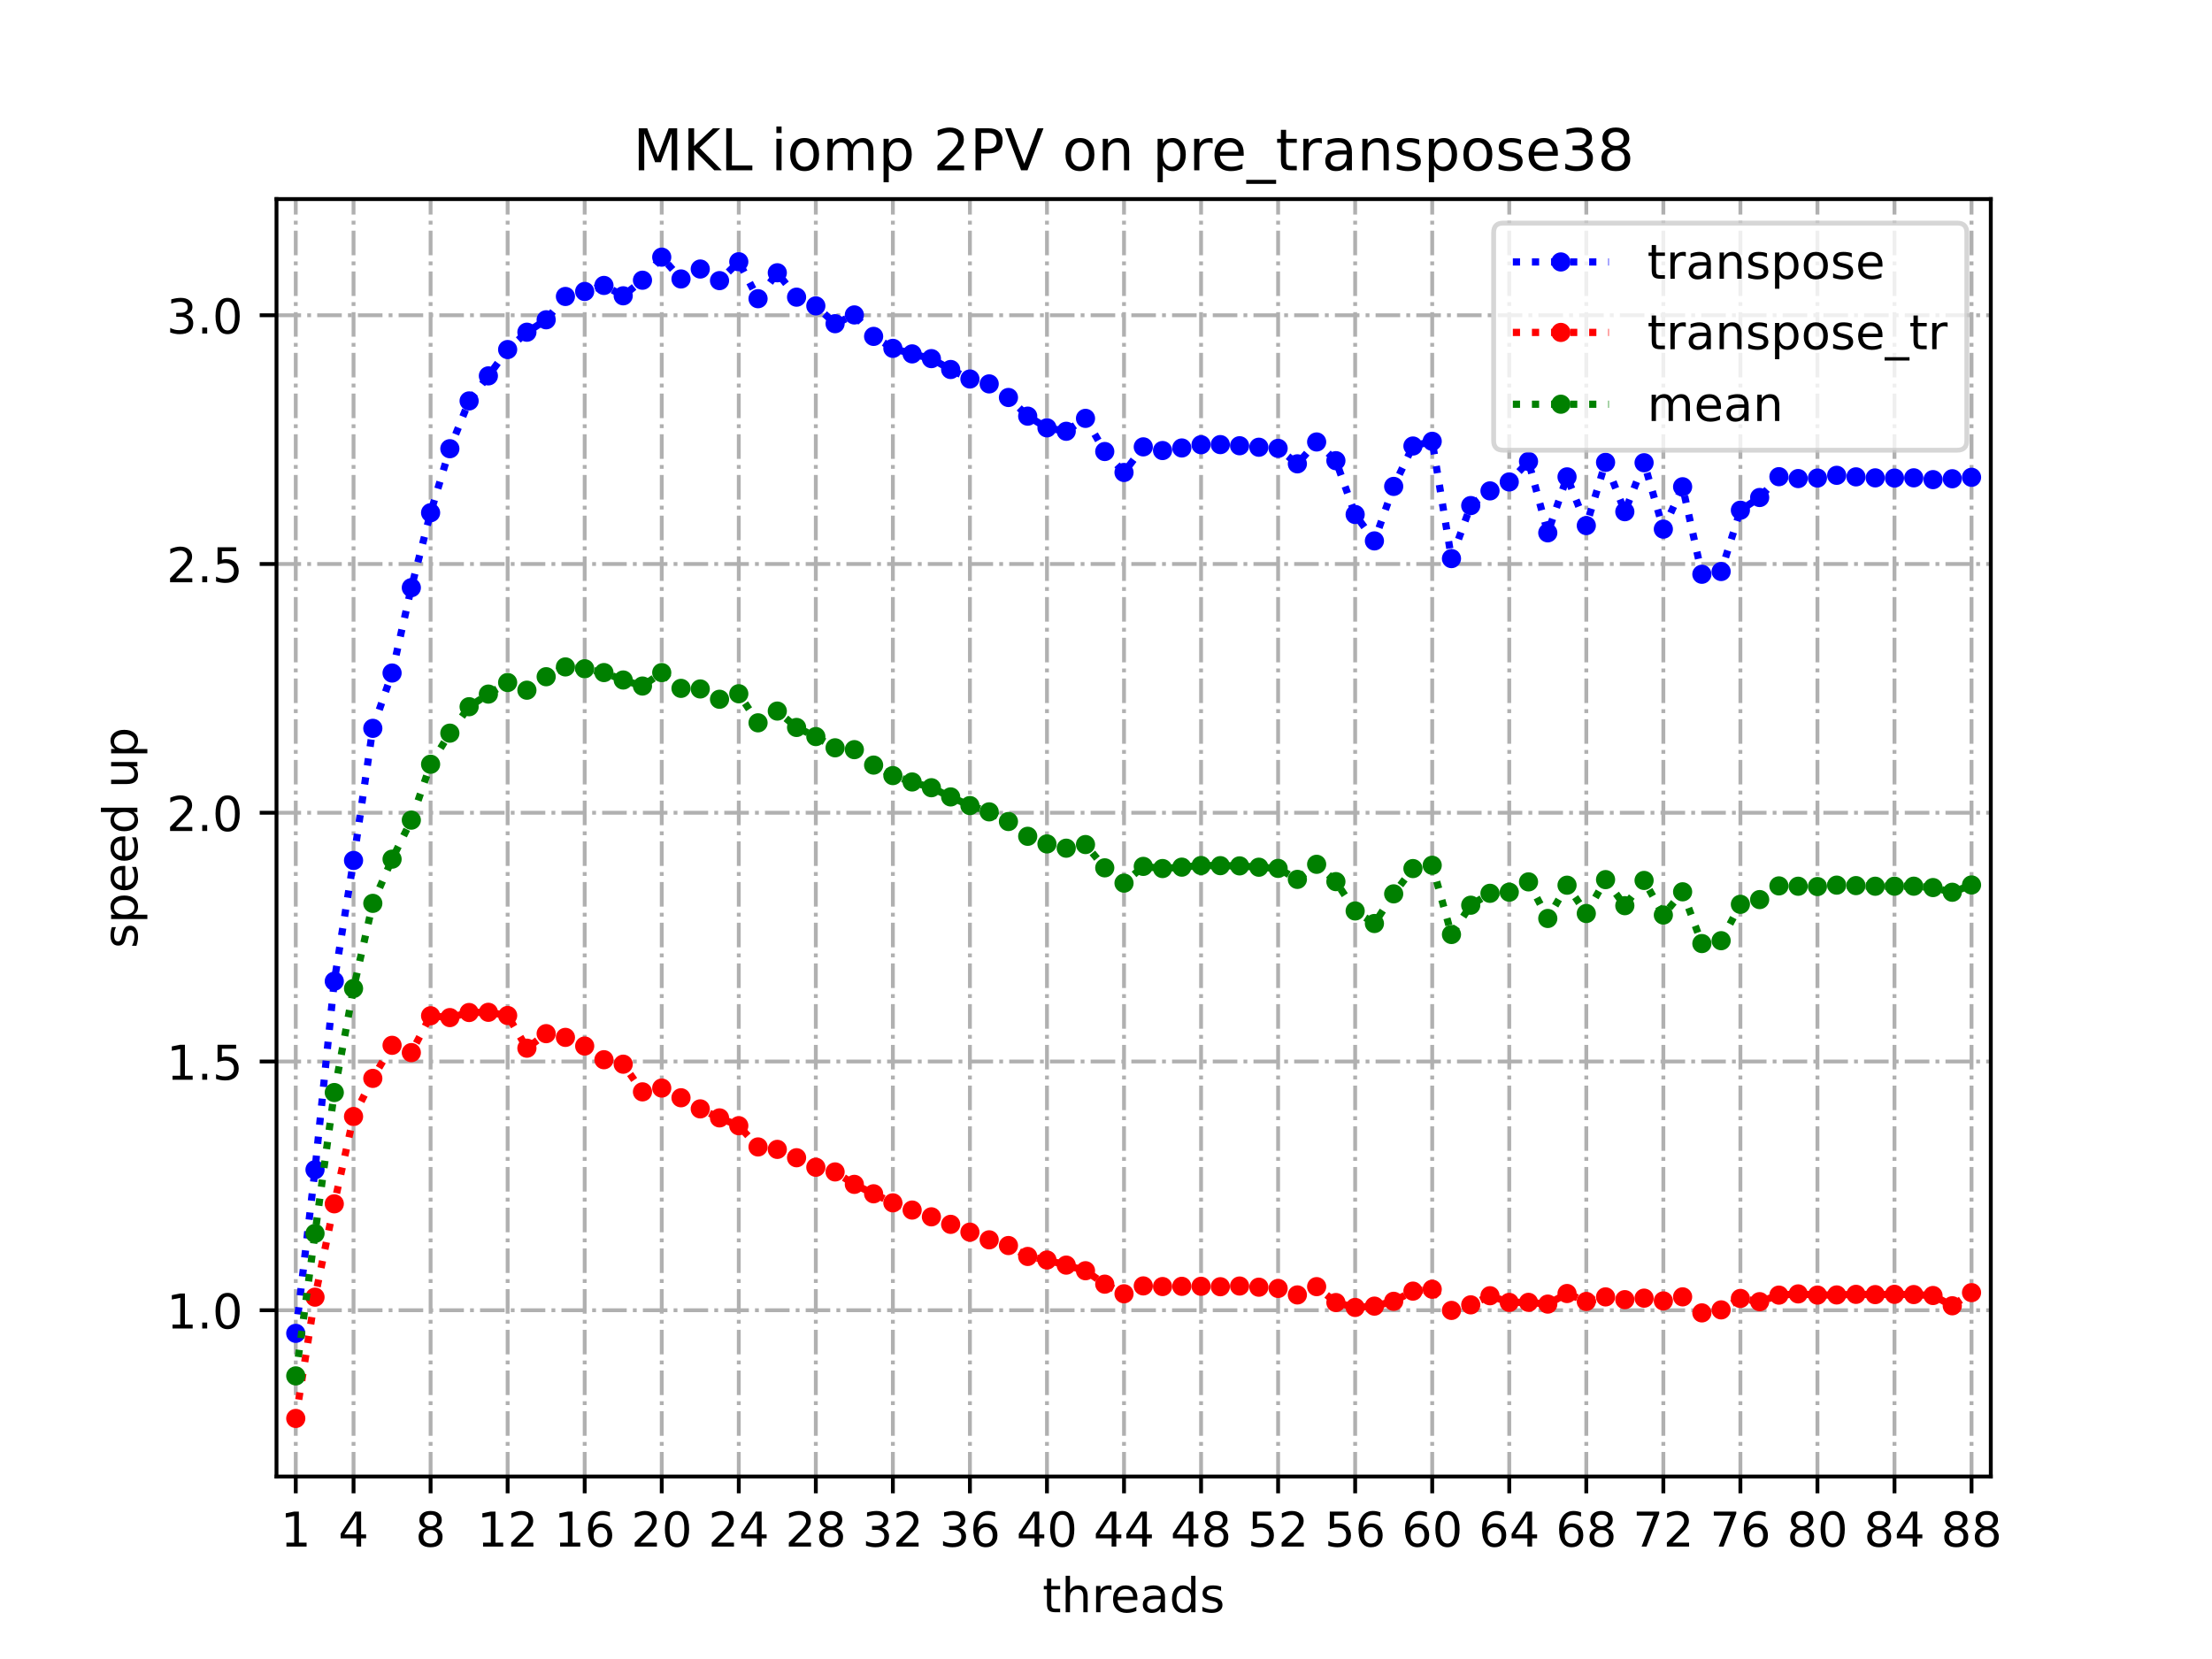 <?xml version="1.0" encoding="utf-8" standalone="no"?>
<!DOCTYPE svg PUBLIC "-//W3C//DTD SVG 1.1//EN"
  "http://www.w3.org/Graphics/SVG/1.1/DTD/svg11.dtd">
<!-- Created with matplotlib (https://matplotlib.org/) -->
<svg height="345.6pt" version="1.1" viewBox="0 0 460.8 345.6" width="460.8pt" xmlns="http://www.w3.org/2000/svg" xmlns:xlink="http://www.w3.org/1999/xlink">
 <defs>
  <style type="text/css">
*{stroke-linecap:butt;stroke-linejoin:round;}
  </style>
 </defs>
 <g id="figure_1">
  <g id="patch_1">
   <path d="M 0 345.6 
L 460.8 345.6 
L 460.8 0 
L 0 0 
z
" style="fill:#ffffff;"/>
  </g>
  <g id="axes_1">
   <g id="patch_2">
    <path d="M 57.6 307.584 
L 414.72 307.584 
L 414.72 41.472 
L 57.6 41.472 
z
" style="fill:#ffffff;"/>
   </g>
   <g id="matplotlib.axis_1">
    <g id="xtick_1">
     <g id="line2d_1">
      <path clip-path="url(#p4570771d50)" d="M 61.613 307.584 
L 61.613 41.472 
" style="fill:none;stroke:#b0b0b0;stroke-dasharray:5.12,1.28,0.8,1.28;stroke-dashoffset:0;stroke-width:0.8;"/>
     </g>
     <g id="line2d_2">
      <defs>
       <path d="M 0 0 
L 0 3.5 
" id="mf1efd8aa5a" style="stroke:#000000;stroke-width:0.8;"/>
      </defs>
      <g>
       <use style="stroke:#000000;stroke-width:0.8;" x="61.613" xlink:href="#mf1efd8aa5a" y="307.584"/>
      </g>
     </g>
     <g id="text_1">
      <!-- 1 -->
      <defs>
       <path d="M 12.406 8.297 
L 28.516 8.297 
L 28.516 63.922 
L 10.984 60.406 
L 10.984 69.391 
L 28.422 72.906 
L 38.281 72.906 
L 38.281 8.297 
L 54.391 8.297 
L 54.391 0 
L 12.406 0 
z
" id="DejaVuSans-49"/>
      </defs>
      <g transform="translate(58.431 322.182)scale(0.1 -0.1)">
       <use xlink:href="#DejaVuSans-49"/>
      </g>
     </g>
    </g>
    <g id="xtick_2">
     <g id="line2d_3">
      <path clip-path="url(#p4570771d50)" d="M 73.65 307.584 
L 73.65 41.472 
" style="fill:none;stroke:#b0b0b0;stroke-dasharray:5.12,1.28,0.8,1.28;stroke-dashoffset:0;stroke-width:0.8;"/>
     </g>
     <g id="line2d_4">
      <g>
       <use style="stroke:#000000;stroke-width:0.8;" x="73.65" xlink:href="#mf1efd8aa5a" y="307.584"/>
      </g>
     </g>
     <g id="text_2">
      <!-- 4 -->
      <defs>
       <path d="M 37.797 64.312 
L 12.891 25.391 
L 37.797 25.391 
z
M 35.203 72.906 
L 47.609 72.906 
L 47.609 25.391 
L 58.016 25.391 
L 58.016 17.188 
L 47.609 17.188 
L 47.609 0 
L 37.797 0 
L 37.797 17.188 
L 4.891 17.188 
L 4.891 26.703 
z
" id="DejaVuSans-52"/>
      </defs>
      <g transform="translate(70.469 322.182)scale(0.1 -0.1)">
       <use xlink:href="#DejaVuSans-52"/>
      </g>
     </g>
    </g>
    <g id="xtick_3">
     <g id="line2d_5">
      <path clip-path="url(#p4570771d50)" d="M 89.701 307.584 
L 89.701 41.472 
" style="fill:none;stroke:#b0b0b0;stroke-dasharray:5.12,1.28,0.8,1.28;stroke-dashoffset:0;stroke-width:0.8;"/>
     </g>
     <g id="line2d_6">
      <g>
       <use style="stroke:#000000;stroke-width:0.8;" x="89.701" xlink:href="#mf1efd8aa5a" y="307.584"/>
      </g>
     </g>
     <g id="text_3">
      <!-- 8 -->
      <defs>
       <path d="M 31.781 34.625 
Q 24.75 34.625 20.719 30.859 
Q 16.703 27.094 16.703 20.516 
Q 16.703 13.922 20.719 10.156 
Q 24.75 6.391 31.781 6.391 
Q 38.812 6.391 42.859 10.172 
Q 46.922 13.969 46.922 20.516 
Q 46.922 27.094 42.891 30.859 
Q 38.875 34.625 31.781 34.625 
z
M 21.922 38.812 
Q 15.578 40.375 12.031 44.719 
Q 8.5 49.078 8.5 55.328 
Q 8.5 64.062 14.719 69.141 
Q 20.953 74.219 31.781 74.219 
Q 42.672 74.219 48.875 69.141 
Q 55.078 64.062 55.078 55.328 
Q 55.078 49.078 51.531 44.719 
Q 48 40.375 41.703 38.812 
Q 48.828 37.156 52.797 32.312 
Q 56.781 27.484 56.781 20.516 
Q 56.781 9.906 50.312 4.234 
Q 43.844 -1.422 31.781 -1.422 
Q 19.734 -1.422 13.25 4.234 
Q 6.781 9.906 6.781 20.516 
Q 6.781 27.484 10.781 32.312 
Q 14.797 37.156 21.922 38.812 
z
M 18.312 54.391 
Q 18.312 48.734 21.844 45.562 
Q 25.391 42.391 31.781 42.391 
Q 38.141 42.391 41.719 45.562 
Q 45.312 48.734 45.312 54.391 
Q 45.312 60.062 41.719 63.234 
Q 38.141 66.406 31.781 66.406 
Q 25.391 66.406 21.844 63.234 
Q 18.312 60.062 18.312 54.391 
z
" id="DejaVuSans-56"/>
      </defs>
      <g transform="translate(86.519 322.182)scale(0.1 -0.1)">
       <use xlink:href="#DejaVuSans-56"/>
      </g>
     </g>
    </g>
    <g id="xtick_4">
     <g id="line2d_7">
      <path clip-path="url(#p4570771d50)" d="M 105.751 307.584 
L 105.751 41.472 
" style="fill:none;stroke:#b0b0b0;stroke-dasharray:5.12,1.28,0.8,1.28;stroke-dashoffset:0;stroke-width:0.8;"/>
     </g>
     <g id="line2d_8">
      <g>
       <use style="stroke:#000000;stroke-width:0.8;" x="105.751" xlink:href="#mf1efd8aa5a" y="307.584"/>
      </g>
     </g>
     <g id="text_4">
      <!-- 12 -->
      <defs>
       <path d="M 19.188 8.297 
L 53.609 8.297 
L 53.609 0 
L 7.328 0 
L 7.328 8.297 
Q 12.938 14.109 22.625 23.891 
Q 32.328 33.688 34.812 36.531 
Q 39.547 41.844 41.422 45.531 
Q 43.312 49.219 43.312 52.781 
Q 43.312 58.594 39.234 62.25 
Q 35.156 65.922 28.609 65.922 
Q 23.969 65.922 18.812 64.312 
Q 13.672 62.703 7.812 59.422 
L 7.812 69.391 
Q 13.766 71.781 18.938 73 
Q 24.125 74.219 28.422 74.219 
Q 39.75 74.219 46.484 68.547 
Q 53.219 62.891 53.219 53.422 
Q 53.219 48.922 51.531 44.891 
Q 49.859 40.875 45.406 35.406 
Q 44.188 33.984 37.641 27.219 
Q 31.109 20.453 19.188 8.297 
z
" id="DejaVuSans-50"/>
      </defs>
      <g transform="translate(99.389 322.182)scale(0.1 -0.1)">
       <use xlink:href="#DejaVuSans-49"/>
       <use x="63.623" xlink:href="#DejaVuSans-50"/>
      </g>
     </g>
    </g>
    <g id="xtick_5">
     <g id="line2d_9">
      <path clip-path="url(#p4570771d50)" d="M 121.801 307.584 
L 121.801 41.472 
" style="fill:none;stroke:#b0b0b0;stroke-dasharray:5.12,1.28,0.8,1.28;stroke-dashoffset:0;stroke-width:0.8;"/>
     </g>
     <g id="line2d_10">
      <g>
       <use style="stroke:#000000;stroke-width:0.8;" x="121.801" xlink:href="#mf1efd8aa5a" y="307.584"/>
      </g>
     </g>
     <g id="text_5">
      <!-- 16 -->
      <defs>
       <path d="M 33.016 40.375 
Q 26.375 40.375 22.484 35.828 
Q 18.609 31.297 18.609 23.391 
Q 18.609 15.531 22.484 10.953 
Q 26.375 6.391 33.016 6.391 
Q 39.656 6.391 43.531 10.953 
Q 47.406 15.531 47.406 23.391 
Q 47.406 31.297 43.531 35.828 
Q 39.656 40.375 33.016 40.375 
z
M 52.594 71.297 
L 52.594 62.312 
Q 48.875 64.062 45.094 64.984 
Q 41.312 65.922 37.594 65.922 
Q 27.828 65.922 22.672 59.328 
Q 17.531 52.734 16.797 39.406 
Q 19.672 43.656 24.016 45.922 
Q 28.375 48.188 33.594 48.188 
Q 44.578 48.188 50.953 41.516 
Q 57.328 34.859 57.328 23.391 
Q 57.328 12.156 50.688 5.359 
Q 44.047 -1.422 33.016 -1.422 
Q 20.359 -1.422 13.672 8.266 
Q 6.984 17.969 6.984 36.375 
Q 6.984 53.656 15.188 63.938 
Q 23.391 74.219 37.203 74.219 
Q 40.922 74.219 44.703 73.484 
Q 48.484 72.75 52.594 71.297 
z
" id="DejaVuSans-54"/>
      </defs>
      <g transform="translate(115.439 322.182)scale(0.1 -0.1)">
       <use xlink:href="#DejaVuSans-49"/>
       <use x="63.623" xlink:href="#DejaVuSans-54"/>
      </g>
     </g>
    </g>
    <g id="xtick_6">
     <g id="line2d_11">
      <path clip-path="url(#p4570771d50)" d="M 137.852 307.584 
L 137.852 41.472 
" style="fill:none;stroke:#b0b0b0;stroke-dasharray:5.12,1.28,0.8,1.28;stroke-dashoffset:0;stroke-width:0.8;"/>
     </g>
     <g id="line2d_12">
      <g>
       <use style="stroke:#000000;stroke-width:0.8;" x="137.852" xlink:href="#mf1efd8aa5a" y="307.584"/>
      </g>
     </g>
     <g id="text_6">
      <!-- 20 -->
      <defs>
       <path d="M 31.781 66.406 
Q 24.172 66.406 20.328 58.906 
Q 16.5 51.422 16.5 36.375 
Q 16.5 21.391 20.328 13.891 
Q 24.172 6.391 31.781 6.391 
Q 39.453 6.391 43.281 13.891 
Q 47.125 21.391 47.125 36.375 
Q 47.125 51.422 43.281 58.906 
Q 39.453 66.406 31.781 66.406 
z
M 31.781 74.219 
Q 44.047 74.219 50.516 64.516 
Q 56.984 54.828 56.984 36.375 
Q 56.984 17.969 50.516 8.266 
Q 44.047 -1.422 31.781 -1.422 
Q 19.531 -1.422 13.062 8.266 
Q 6.594 17.969 6.594 36.375 
Q 6.594 54.828 13.062 64.516 
Q 19.531 74.219 31.781 74.219 
z
" id="DejaVuSans-48"/>
      </defs>
      <g transform="translate(131.489 322.182)scale(0.1 -0.1)">
       <use xlink:href="#DejaVuSans-50"/>
       <use x="63.623" xlink:href="#DejaVuSans-48"/>
      </g>
     </g>
    </g>
    <g id="xtick_7">
     <g id="line2d_13">
      <path clip-path="url(#p4570771d50)" d="M 153.902 307.584 
L 153.902 41.472 
" style="fill:none;stroke:#b0b0b0;stroke-dasharray:5.12,1.28,0.8,1.28;stroke-dashoffset:0;stroke-width:0.8;"/>
     </g>
     <g id="line2d_14">
      <g>
       <use style="stroke:#000000;stroke-width:0.8;" x="153.902" xlink:href="#mf1efd8aa5a" y="307.584"/>
      </g>
     </g>
     <g id="text_7">
      <!-- 24 -->
      <g transform="translate(147.54 322.182)scale(0.1 -0.1)">
       <use xlink:href="#DejaVuSans-50"/>
       <use x="63.623" xlink:href="#DejaVuSans-52"/>
      </g>
     </g>
    </g>
    <g id="xtick_8">
     <g id="line2d_15">
      <path clip-path="url(#p4570771d50)" d="M 169.952 307.584 
L 169.952 41.472 
" style="fill:none;stroke:#b0b0b0;stroke-dasharray:5.12,1.28,0.8,1.28;stroke-dashoffset:0;stroke-width:0.8;"/>
     </g>
     <g id="line2d_16">
      <g>
       <use style="stroke:#000000;stroke-width:0.8;" x="169.952" xlink:href="#mf1efd8aa5a" y="307.584"/>
      </g>
     </g>
     <g id="text_8">
      <!-- 28 -->
      <g transform="translate(163.59 322.182)scale(0.1 -0.1)">
       <use xlink:href="#DejaVuSans-50"/>
       <use x="63.623" xlink:href="#DejaVuSans-56"/>
      </g>
     </g>
    </g>
    <g id="xtick_9">
     <g id="line2d_17">
      <path clip-path="url(#p4570771d50)" d="M 186.003 307.584 
L 186.003 41.472 
" style="fill:none;stroke:#b0b0b0;stroke-dasharray:5.12,1.28,0.8,1.28;stroke-dashoffset:0;stroke-width:0.8;"/>
     </g>
     <g id="line2d_18">
      <g>
       <use style="stroke:#000000;stroke-width:0.8;" x="186.003" xlink:href="#mf1efd8aa5a" y="307.584"/>
      </g>
     </g>
     <g id="text_9">
      <!-- 32 -->
      <defs>
       <path d="M 40.578 39.312 
Q 47.656 37.797 51.625 33 
Q 55.609 28.219 55.609 21.188 
Q 55.609 10.406 48.188 4.484 
Q 40.766 -1.422 27.094 -1.422 
Q 22.516 -1.422 17.656 -0.516 
Q 12.797 0.391 7.625 2.203 
L 7.625 11.719 
Q 11.719 9.328 16.594 8.109 
Q 21.484 6.891 26.812 6.891 
Q 36.078 6.891 40.938 10.547 
Q 45.797 14.203 45.797 21.188 
Q 45.797 27.641 41.281 31.266 
Q 36.766 34.906 28.719 34.906 
L 20.219 34.906 
L 20.219 43.016 
L 29.109 43.016 
Q 36.375 43.016 40.234 45.922 
Q 44.094 48.828 44.094 54.297 
Q 44.094 59.906 40.109 62.906 
Q 36.141 65.922 28.719 65.922 
Q 24.656 65.922 20.016 65.031 
Q 15.375 64.156 9.812 62.312 
L 9.812 71.094 
Q 15.438 72.656 20.344 73.438 
Q 25.25 74.219 29.594 74.219 
Q 40.828 74.219 47.359 69.109 
Q 53.906 64.016 53.906 55.328 
Q 53.906 49.266 50.438 45.094 
Q 46.969 40.922 40.578 39.312 
z
" id="DejaVuSans-51"/>
      </defs>
      <g transform="translate(179.64 322.182)scale(0.1 -0.1)">
       <use xlink:href="#DejaVuSans-51"/>
       <use x="63.623" xlink:href="#DejaVuSans-50"/>
      </g>
     </g>
    </g>
    <g id="xtick_10">
     <g id="line2d_19">
      <path clip-path="url(#p4570771d50)" d="M 202.053 307.584 
L 202.053 41.472 
" style="fill:none;stroke:#b0b0b0;stroke-dasharray:5.12,1.28,0.8,1.28;stroke-dashoffset:0;stroke-width:0.8;"/>
     </g>
     <g id="line2d_20">
      <g>
       <use style="stroke:#000000;stroke-width:0.8;" x="202.053" xlink:href="#mf1efd8aa5a" y="307.584"/>
      </g>
     </g>
     <g id="text_10">
      <!-- 36 -->
      <g transform="translate(195.691 322.182)scale(0.1 -0.1)">
       <use xlink:href="#DejaVuSans-51"/>
       <use x="63.623" xlink:href="#DejaVuSans-54"/>
      </g>
     </g>
    </g>
    <g id="xtick_11">
     <g id="line2d_21">
      <path clip-path="url(#p4570771d50)" d="M 218.103 307.584 
L 218.103 41.472 
" style="fill:none;stroke:#b0b0b0;stroke-dasharray:5.12,1.28,0.8,1.28;stroke-dashoffset:0;stroke-width:0.8;"/>
     </g>
     <g id="line2d_22">
      <g>
       <use style="stroke:#000000;stroke-width:0.8;" x="218.103" xlink:href="#mf1efd8aa5a" y="307.584"/>
      </g>
     </g>
     <g id="text_11">
      <!-- 40 -->
      <g transform="translate(211.741 322.182)scale(0.1 -0.1)">
       <use xlink:href="#DejaVuSans-52"/>
       <use x="63.623" xlink:href="#DejaVuSans-48"/>
      </g>
     </g>
    </g>
    <g id="xtick_12">
     <g id="line2d_23">
      <path clip-path="url(#p4570771d50)" d="M 234.154 307.584 
L 234.154 41.472 
" style="fill:none;stroke:#b0b0b0;stroke-dasharray:5.12,1.28,0.8,1.28;stroke-dashoffset:0;stroke-width:0.8;"/>
     </g>
     <g id="line2d_24">
      <g>
       <use style="stroke:#000000;stroke-width:0.8;" x="234.154" xlink:href="#mf1efd8aa5a" y="307.584"/>
      </g>
     </g>
     <g id="text_12">
      <!-- 44 -->
      <g transform="translate(227.791 322.182)scale(0.1 -0.1)">
       <use xlink:href="#DejaVuSans-52"/>
       <use x="63.623" xlink:href="#DejaVuSans-52"/>
      </g>
     </g>
    </g>
    <g id="xtick_13">
     <g id="line2d_25">
      <path clip-path="url(#p4570771d50)" d="M 250.204 307.584 
L 250.204 41.472 
" style="fill:none;stroke:#b0b0b0;stroke-dasharray:5.12,1.28,0.8,1.28;stroke-dashoffset:0;stroke-width:0.8;"/>
     </g>
     <g id="line2d_26">
      <g>
       <use style="stroke:#000000;stroke-width:0.8;" x="250.204" xlink:href="#mf1efd8aa5a" y="307.584"/>
      </g>
     </g>
     <g id="text_13">
      <!-- 48 -->
      <g transform="translate(243.842 322.182)scale(0.1 -0.1)">
       <use xlink:href="#DejaVuSans-52"/>
       <use x="63.623" xlink:href="#DejaVuSans-56"/>
      </g>
     </g>
    </g>
    <g id="xtick_14">
     <g id="line2d_27">
      <path clip-path="url(#p4570771d50)" d="M 266.254 307.584 
L 266.254 41.472 
" style="fill:none;stroke:#b0b0b0;stroke-dasharray:5.12,1.28,0.8,1.28;stroke-dashoffset:0;stroke-width:0.8;"/>
     </g>
     <g id="line2d_28">
      <g>
       <use style="stroke:#000000;stroke-width:0.8;" x="266.254" xlink:href="#mf1efd8aa5a" y="307.584"/>
      </g>
     </g>
     <g id="text_14">
      <!-- 52 -->
      <defs>
       <path d="M 10.797 72.906 
L 49.516 72.906 
L 49.516 64.594 
L 19.828 64.594 
L 19.828 46.734 
Q 21.969 47.469 24.109 47.828 
Q 26.266 48.188 28.422 48.188 
Q 40.625 48.188 47.75 41.5 
Q 54.891 34.812 54.891 23.391 
Q 54.891 11.625 47.562 5.094 
Q 40.234 -1.422 26.906 -1.422 
Q 22.312 -1.422 17.547 -0.641 
Q 12.797 0.141 7.719 1.703 
L 7.719 11.625 
Q 12.109 9.234 16.797 8.062 
Q 21.484 6.891 26.703 6.891 
Q 35.156 6.891 40.078 11.328 
Q 45.016 15.766 45.016 23.391 
Q 45.016 31 40.078 35.438 
Q 35.156 39.891 26.703 39.891 
Q 22.75 39.891 18.812 39.016 
Q 14.891 38.141 10.797 36.281 
z
" id="DejaVuSans-53"/>
      </defs>
      <g transform="translate(259.892 322.182)scale(0.1 -0.1)">
       <use xlink:href="#DejaVuSans-53"/>
       <use x="63.623" xlink:href="#DejaVuSans-50"/>
      </g>
     </g>
    </g>
    <g id="xtick_15">
     <g id="line2d_29">
      <path clip-path="url(#p4570771d50)" d="M 282.305 307.584 
L 282.305 41.472 
" style="fill:none;stroke:#b0b0b0;stroke-dasharray:5.12,1.28,0.8,1.28;stroke-dashoffset:0;stroke-width:0.8;"/>
     </g>
     <g id="line2d_30">
      <g>
       <use style="stroke:#000000;stroke-width:0.8;" x="282.305" xlink:href="#mf1efd8aa5a" y="307.584"/>
      </g>
     </g>
     <g id="text_15">
      <!-- 56 -->
      <g transform="translate(275.942 322.182)scale(0.1 -0.1)">
       <use xlink:href="#DejaVuSans-53"/>
       <use x="63.623" xlink:href="#DejaVuSans-54"/>
      </g>
     </g>
    </g>
    <g id="xtick_16">
     <g id="line2d_31">
      <path clip-path="url(#p4570771d50)" d="M 298.355 307.584 
L 298.355 41.472 
" style="fill:none;stroke:#b0b0b0;stroke-dasharray:5.12,1.28,0.8,1.28;stroke-dashoffset:0;stroke-width:0.8;"/>
     </g>
     <g id="line2d_32">
      <g>
       <use style="stroke:#000000;stroke-width:0.8;" x="298.355" xlink:href="#mf1efd8aa5a" y="307.584"/>
      </g>
     </g>
     <g id="text_16">
      <!-- 60 -->
      <g transform="translate(291.993 322.182)scale(0.1 -0.1)">
       <use xlink:href="#DejaVuSans-54"/>
       <use x="63.623" xlink:href="#DejaVuSans-48"/>
      </g>
     </g>
    </g>
    <g id="xtick_17">
     <g id="line2d_33">
      <path clip-path="url(#p4570771d50)" d="M 314.405 307.584 
L 314.405 41.472 
" style="fill:none;stroke:#b0b0b0;stroke-dasharray:5.12,1.28,0.8,1.28;stroke-dashoffset:0;stroke-width:0.8;"/>
     </g>
     <g id="line2d_34">
      <g>
       <use style="stroke:#000000;stroke-width:0.8;" x="314.405" xlink:href="#mf1efd8aa5a" y="307.584"/>
      </g>
     </g>
     <g id="text_17">
      <!-- 64 -->
      <g transform="translate(308.043 322.182)scale(0.1 -0.1)">
       <use xlink:href="#DejaVuSans-54"/>
       <use x="63.623" xlink:href="#DejaVuSans-52"/>
      </g>
     </g>
    </g>
    <g id="xtick_18">
     <g id="line2d_35">
      <path clip-path="url(#p4570771d50)" d="M 330.456 307.584 
L 330.456 41.472 
" style="fill:none;stroke:#b0b0b0;stroke-dasharray:5.12,1.28,0.8,1.28;stroke-dashoffset:0;stroke-width:0.8;"/>
     </g>
     <g id="line2d_36">
      <g>
       <use style="stroke:#000000;stroke-width:0.8;" x="330.456" xlink:href="#mf1efd8aa5a" y="307.584"/>
      </g>
     </g>
     <g id="text_18">
      <!-- 68 -->
      <g transform="translate(324.093 322.182)scale(0.1 -0.1)">
       <use xlink:href="#DejaVuSans-54"/>
       <use x="63.623" xlink:href="#DejaVuSans-56"/>
      </g>
     </g>
    </g>
    <g id="xtick_19">
     <g id="line2d_37">
      <path clip-path="url(#p4570771d50)" d="M 346.506 307.584 
L 346.506 41.472 
" style="fill:none;stroke:#b0b0b0;stroke-dasharray:5.12,1.28,0.8,1.28;stroke-dashoffset:0;stroke-width:0.8;"/>
     </g>
     <g id="line2d_38">
      <g>
       <use style="stroke:#000000;stroke-width:0.8;" x="346.506" xlink:href="#mf1efd8aa5a" y="307.584"/>
      </g>
     </g>
     <g id="text_19">
      <!-- 72 -->
      <defs>
       <path d="M 8.203 72.906 
L 55.078 72.906 
L 55.078 68.703 
L 28.609 0 
L 18.312 0 
L 43.219 64.594 
L 8.203 64.594 
z
" id="DejaVuSans-55"/>
      </defs>
      <g transform="translate(340.144 322.182)scale(0.1 -0.1)">
       <use xlink:href="#DejaVuSans-55"/>
       <use x="63.623" xlink:href="#DejaVuSans-50"/>
      </g>
     </g>
    </g>
    <g id="xtick_20">
     <g id="line2d_39">
      <path clip-path="url(#p4570771d50)" d="M 362.556 307.584 
L 362.556 41.472 
" style="fill:none;stroke:#b0b0b0;stroke-dasharray:5.12,1.28,0.8,1.28;stroke-dashoffset:0;stroke-width:0.8;"/>
     </g>
     <g id="line2d_40">
      <g>
       <use style="stroke:#000000;stroke-width:0.8;" x="362.556" xlink:href="#mf1efd8aa5a" y="307.584"/>
      </g>
     </g>
     <g id="text_20">
      <!-- 76 -->
      <g transform="translate(356.194 322.182)scale(0.1 -0.1)">
       <use xlink:href="#DejaVuSans-55"/>
       <use x="63.623" xlink:href="#DejaVuSans-54"/>
      </g>
     </g>
    </g>
    <g id="xtick_21">
     <g id="line2d_41">
      <path clip-path="url(#p4570771d50)" d="M 378.607 307.584 
L 378.607 41.472 
" style="fill:none;stroke:#b0b0b0;stroke-dasharray:5.12,1.28,0.8,1.28;stroke-dashoffset:0;stroke-width:0.8;"/>
     </g>
     <g id="line2d_42">
      <g>
       <use style="stroke:#000000;stroke-width:0.8;" x="378.607" xlink:href="#mf1efd8aa5a" y="307.584"/>
      </g>
     </g>
     <g id="text_21">
      <!-- 80 -->
      <g transform="translate(372.244 322.182)scale(0.1 -0.1)">
       <use xlink:href="#DejaVuSans-56"/>
       <use x="63.623" xlink:href="#DejaVuSans-48"/>
      </g>
     </g>
    </g>
    <g id="xtick_22">
     <g id="line2d_43">
      <path clip-path="url(#p4570771d50)" d="M 394.657 307.584 
L 394.657 41.472 
" style="fill:none;stroke:#b0b0b0;stroke-dasharray:5.12,1.28,0.8,1.28;stroke-dashoffset:0;stroke-width:0.8;"/>
     </g>
     <g id="line2d_44">
      <g>
       <use style="stroke:#000000;stroke-width:0.8;" x="394.657" xlink:href="#mf1efd8aa5a" y="307.584"/>
      </g>
     </g>
     <g id="text_22">
      <!-- 84 -->
      <g transform="translate(388.295 322.182)scale(0.1 -0.1)">
       <use xlink:href="#DejaVuSans-56"/>
       <use x="63.623" xlink:href="#DejaVuSans-52"/>
      </g>
     </g>
    </g>
    <g id="xtick_23">
     <g id="line2d_45">
      <path clip-path="url(#p4570771d50)" d="M 410.707 307.584 
L 410.707 41.472 
" style="fill:none;stroke:#b0b0b0;stroke-dasharray:5.12,1.28,0.8,1.28;stroke-dashoffset:0;stroke-width:0.8;"/>
     </g>
     <g id="line2d_46">
      <g>
       <use style="stroke:#000000;stroke-width:0.8;" x="410.707" xlink:href="#mf1efd8aa5a" y="307.584"/>
      </g>
     </g>
     <g id="text_23">
      <!-- 88 -->
      <g transform="translate(404.345 322.182)scale(0.1 -0.1)">
       <use xlink:href="#DejaVuSans-56"/>
       <use x="63.623" xlink:href="#DejaVuSans-56"/>
      </g>
     </g>
    </g>
    <g id="text_24">
     <!-- threads -->
     <defs>
      <path d="M 18.312 70.219 
L 18.312 54.688 
L 36.812 54.688 
L 36.812 47.703 
L 18.312 47.703 
L 18.312 18.016 
Q 18.312 11.328 20.141 9.422 
Q 21.969 7.516 27.594 7.516 
L 36.812 7.516 
L 36.812 0 
L 27.594 0 
Q 17.188 0 13.234 3.875 
Q 9.281 7.766 9.281 18.016 
L 9.281 47.703 
L 2.688 47.703 
L 2.688 54.688 
L 9.281 54.688 
L 9.281 70.219 
z
" id="DejaVuSans-116"/>
      <path d="M 54.891 33.016 
L 54.891 0 
L 45.906 0 
L 45.906 32.719 
Q 45.906 40.484 42.875 44.328 
Q 39.844 48.188 33.797 48.188 
Q 26.516 48.188 22.312 43.547 
Q 18.109 38.922 18.109 30.906 
L 18.109 0 
L 9.078 0 
L 9.078 75.984 
L 18.109 75.984 
L 18.109 46.188 
Q 21.344 51.125 25.703 53.562 
Q 30.078 56 35.797 56 
Q 45.219 56 50.047 50.172 
Q 54.891 44.344 54.891 33.016 
z
" id="DejaVuSans-104"/>
      <path d="M 41.109 46.297 
Q 39.594 47.172 37.812 47.578 
Q 36.031 48 33.891 48 
Q 26.266 48 22.188 43.047 
Q 18.109 38.094 18.109 28.812 
L 18.109 0 
L 9.078 0 
L 9.078 54.688 
L 18.109 54.688 
L 18.109 46.188 
Q 20.953 51.172 25.484 53.578 
Q 30.031 56 36.531 56 
Q 37.453 56 38.578 55.875 
Q 39.703 55.766 41.062 55.516 
z
" id="DejaVuSans-114"/>
      <path d="M 56.203 29.594 
L 56.203 25.203 
L 14.891 25.203 
Q 15.484 15.922 20.484 11.062 
Q 25.484 6.203 34.422 6.203 
Q 39.594 6.203 44.453 7.469 
Q 49.312 8.734 54.109 11.281 
L 54.109 2.781 
Q 49.266 0.734 44.188 -0.344 
Q 39.109 -1.422 33.891 -1.422 
Q 20.797 -1.422 13.156 6.188 
Q 5.516 13.812 5.516 26.812 
Q 5.516 40.234 12.766 48.109 
Q 20.016 56 32.328 56 
Q 43.359 56 49.781 48.891 
Q 56.203 41.797 56.203 29.594 
z
M 47.219 32.234 
Q 47.125 39.594 43.094 43.984 
Q 39.062 48.391 32.422 48.391 
Q 24.906 48.391 20.391 44.141 
Q 15.875 39.891 15.188 32.172 
z
" id="DejaVuSans-101"/>
      <path d="M 34.281 27.484 
Q 23.391 27.484 19.188 25 
Q 14.984 22.516 14.984 16.5 
Q 14.984 11.719 18.141 8.906 
Q 21.297 6.109 26.703 6.109 
Q 34.188 6.109 38.703 11.406 
Q 43.219 16.703 43.219 25.484 
L 43.219 27.484 
z
M 52.203 31.203 
L 52.203 0 
L 43.219 0 
L 43.219 8.297 
Q 40.141 3.328 35.547 0.953 
Q 30.953 -1.422 24.312 -1.422 
Q 15.922 -1.422 10.953 3.297 
Q 6 8.016 6 15.922 
Q 6 25.141 12.172 29.828 
Q 18.359 34.516 30.609 34.516 
L 43.219 34.516 
L 43.219 35.406 
Q 43.219 41.609 39.141 45 
Q 35.062 48.391 27.688 48.391 
Q 23 48.391 18.547 47.266 
Q 14.109 46.141 10.016 43.891 
L 10.016 52.203 
Q 14.938 54.109 19.578 55.047 
Q 24.219 56 28.609 56 
Q 40.484 56 46.344 49.844 
Q 52.203 43.703 52.203 31.203 
z
" id="DejaVuSans-97"/>
      <path d="M 45.406 46.391 
L 45.406 75.984 
L 54.391 75.984 
L 54.391 0 
L 45.406 0 
L 45.406 8.203 
Q 42.578 3.328 38.25 0.953 
Q 33.938 -1.422 27.875 -1.422 
Q 17.969 -1.422 11.734 6.484 
Q 5.516 14.406 5.516 27.297 
Q 5.516 40.188 11.734 48.094 
Q 17.969 56 27.875 56 
Q 33.938 56 38.25 53.625 
Q 42.578 51.266 45.406 46.391 
z
M 14.797 27.297 
Q 14.797 17.391 18.875 11.75 
Q 22.953 6.109 30.078 6.109 
Q 37.203 6.109 41.297 11.75 
Q 45.406 17.391 45.406 27.297 
Q 45.406 37.203 41.297 42.844 
Q 37.203 48.484 30.078 48.484 
Q 22.953 48.484 18.875 42.844 
Q 14.797 37.203 14.797 27.297 
z
" id="DejaVuSans-100"/>
      <path d="M 44.281 53.078 
L 44.281 44.578 
Q 40.484 46.531 36.375 47.5 
Q 32.281 48.484 27.875 48.484 
Q 21.188 48.484 17.844 46.438 
Q 14.5 44.391 14.5 40.281 
Q 14.5 37.156 16.891 35.375 
Q 19.281 33.594 26.516 31.984 
L 29.594 31.297 
Q 39.156 29.25 43.188 25.516 
Q 47.219 21.781 47.219 15.094 
Q 47.219 7.469 41.188 3.016 
Q 35.156 -1.422 24.609 -1.422 
Q 20.219 -1.422 15.453 -0.562 
Q 10.688 0.297 5.422 2 
L 5.422 11.281 
Q 10.406 8.688 15.234 7.391 
Q 20.062 6.109 24.812 6.109 
Q 31.156 6.109 34.562 8.281 
Q 37.984 10.453 37.984 14.406 
Q 37.984 18.062 35.516 20.016 
Q 33.062 21.969 24.703 23.781 
L 21.578 24.516 
Q 13.234 26.266 9.516 29.906 
Q 5.812 33.547 5.812 39.891 
Q 5.812 47.609 11.281 51.797 
Q 16.75 56 26.812 56 
Q 31.781 56 36.172 55.266 
Q 40.578 54.547 44.281 53.078 
z
" id="DejaVuSans-115"/>
     </defs>
     <g transform="translate(217.169 335.861)scale(0.1 -0.1)">
      <use xlink:href="#DejaVuSans-116"/>
      <use x="39.209" xlink:href="#DejaVuSans-104"/>
      <use x="102.588" xlink:href="#DejaVuSans-114"/>
      <use x="141.451" xlink:href="#DejaVuSans-101"/>
      <use x="202.975" xlink:href="#DejaVuSans-97"/>
      <use x="264.254" xlink:href="#DejaVuSans-100"/>
      <use x="327.73" xlink:href="#DejaVuSans-115"/>
     </g>
    </g>
   </g>
   <g id="matplotlib.axis_2">
    <g id="ytick_1">
     <g id="line2d_47">
      <path clip-path="url(#p4570771d50)" d="M 57.6 272.952 
L 414.72 272.952 
" style="fill:none;stroke:#b0b0b0;stroke-dasharray:5.12,1.28,0.8,1.28;stroke-dashoffset:0;stroke-width:0.8;"/>
     </g>
     <g id="line2d_48">
      <defs>
       <path d="M 0 0 
L -3.5 0 
" id="m5151abe534" style="stroke:#000000;stroke-width:0.8;"/>
      </defs>
      <g>
       <use style="stroke:#000000;stroke-width:0.8;" x="57.6" xlink:href="#m5151abe534" y="272.952"/>
      </g>
     </g>
     <g id="text_25">
      <!-- 1.0 -->
      <defs>
       <path d="M 10.688 12.406 
L 21 12.406 
L 21 0 
L 10.688 0 
z
" id="DejaVuSans-46"/>
      </defs>
      <g transform="translate(34.697 276.751)scale(0.1 -0.1)">
       <use xlink:href="#DejaVuSans-49"/>
       <use x="63.623" xlink:href="#DejaVuSans-46"/>
       <use x="95.41" xlink:href="#DejaVuSans-48"/>
      </g>
     </g>
    </g>
    <g id="ytick_2">
     <g id="line2d_49">
      <path clip-path="url(#p4570771d50)" d="M 57.6 221.132 
L 414.72 221.132 
" style="fill:none;stroke:#b0b0b0;stroke-dasharray:5.12,1.28,0.8,1.28;stroke-dashoffset:0;stroke-width:0.8;"/>
     </g>
     <g id="line2d_50">
      <g>
       <use style="stroke:#000000;stroke-width:0.8;" x="57.6" xlink:href="#m5151abe534" y="221.132"/>
      </g>
     </g>
     <g id="text_26">
      <!-- 1.5 -->
      <g transform="translate(34.697 224.932)scale(0.1 -0.1)">
       <use xlink:href="#DejaVuSans-49"/>
       <use x="63.623" xlink:href="#DejaVuSans-46"/>
       <use x="95.41" xlink:href="#DejaVuSans-53"/>
      </g>
     </g>
    </g>
    <g id="ytick_3">
     <g id="line2d_51">
      <path clip-path="url(#p4570771d50)" d="M 57.6 169.313 
L 414.72 169.313 
" style="fill:none;stroke:#b0b0b0;stroke-dasharray:5.12,1.28,0.8,1.28;stroke-dashoffset:0;stroke-width:0.8;"/>
     </g>
     <g id="line2d_52">
      <g>
       <use style="stroke:#000000;stroke-width:0.8;" x="57.6" xlink:href="#m5151abe534" y="169.313"/>
      </g>
     </g>
     <g id="text_27">
      <!-- 2.0 -->
      <g transform="translate(34.697 173.112)scale(0.1 -0.1)">
       <use xlink:href="#DejaVuSans-50"/>
       <use x="63.623" xlink:href="#DejaVuSans-46"/>
       <use x="95.41" xlink:href="#DejaVuSans-48"/>
      </g>
     </g>
    </g>
    <g id="ytick_4">
     <g id="line2d_53">
      <path clip-path="url(#p4570771d50)" d="M 57.6 117.493 
L 414.72 117.493 
" style="fill:none;stroke:#b0b0b0;stroke-dasharray:5.12,1.28,0.8,1.28;stroke-dashoffset:0;stroke-width:0.8;"/>
     </g>
     <g id="line2d_54">
      <g>
       <use style="stroke:#000000;stroke-width:0.8;" x="57.6" xlink:href="#m5151abe534" y="117.493"/>
      </g>
     </g>
     <g id="text_28">
      <!-- 2.5 -->
      <g transform="translate(34.697 121.293)scale(0.1 -0.1)">
       <use xlink:href="#DejaVuSans-50"/>
       <use x="63.623" xlink:href="#DejaVuSans-46"/>
       <use x="95.41" xlink:href="#DejaVuSans-53"/>
      </g>
     </g>
    </g>
    <g id="ytick_5">
     <g id="line2d_55">
      <path clip-path="url(#p4570771d50)" d="M 57.6 65.674 
L 414.72 65.674 
" style="fill:none;stroke:#b0b0b0;stroke-dasharray:5.12,1.28,0.8,1.28;stroke-dashoffset:0;stroke-width:0.8;"/>
     </g>
     <g id="line2d_56">
      <g>
       <use style="stroke:#000000;stroke-width:0.8;" x="57.6" xlink:href="#m5151abe534" y="65.674"/>
      </g>
     </g>
     <g id="text_29">
      <!-- 3.0 -->
      <g transform="translate(34.697 69.473)scale(0.1 -0.1)">
       <use xlink:href="#DejaVuSans-51"/>
       <use x="63.623" xlink:href="#DejaVuSans-46"/>
       <use x="95.41" xlink:href="#DejaVuSans-48"/>
      </g>
     </g>
    </g>
    <g id="text_30">
     <!-- speed up -->
     <defs>
      <path d="M 18.109 8.203 
L 18.109 -20.797 
L 9.078 -20.797 
L 9.078 54.688 
L 18.109 54.688 
L 18.109 46.391 
Q 20.953 51.266 25.266 53.625 
Q 29.594 56 35.594 56 
Q 45.562 56 51.781 48.094 
Q 58.016 40.188 58.016 27.297 
Q 58.016 14.406 51.781 6.484 
Q 45.562 -1.422 35.594 -1.422 
Q 29.594 -1.422 25.266 0.953 
Q 20.953 3.328 18.109 8.203 
z
M 48.688 27.297 
Q 48.688 37.203 44.609 42.844 
Q 40.531 48.484 33.406 48.484 
Q 26.266 48.484 22.188 42.844 
Q 18.109 37.203 18.109 27.297 
Q 18.109 17.391 22.188 11.75 
Q 26.266 6.109 33.406 6.109 
Q 40.531 6.109 44.609 11.75 
Q 48.688 17.391 48.688 27.297 
z
" id="DejaVuSans-112"/>
      <path id="DejaVuSans-32"/>
      <path d="M 8.5 21.578 
L 8.5 54.688 
L 17.484 54.688 
L 17.484 21.922 
Q 17.484 14.156 20.5 10.266 
Q 23.531 6.391 29.594 6.391 
Q 36.859 6.391 41.078 11.031 
Q 45.312 15.672 45.312 23.688 
L 45.312 54.688 
L 54.297 54.688 
L 54.297 0 
L 45.312 0 
L 45.312 8.406 
Q 42.047 3.422 37.719 1 
Q 33.406 -1.422 27.688 -1.422 
Q 18.266 -1.422 13.375 4.438 
Q 8.5 10.297 8.5 21.578 
z
M 31.109 56 
z
" id="DejaVuSans-117"/>
     </defs>
     <g transform="translate(28.617 197.566)rotate(-90)scale(0.1 -0.1)">
      <use xlink:href="#DejaVuSans-115"/>
      <use x="52.1" xlink:href="#DejaVuSans-112"/>
      <use x="115.576" xlink:href="#DejaVuSans-101"/>
      <use x="177.1" xlink:href="#DejaVuSans-101"/>
      <use x="238.623" xlink:href="#DejaVuSans-100"/>
      <use x="302.1" xlink:href="#DejaVuSans-32"/>
      <use x="333.887" xlink:href="#DejaVuSans-117"/>
      <use x="397.266" xlink:href="#DejaVuSans-112"/>
     </g>
    </g>
   </g>
   <g id="line2d_57">
    <path clip-path="url(#p4570771d50)" d="M 61.613 277.759 
L 65.625 243.671 
L 69.638 204.413 
L 73.65 179.247 
L 77.663 151.726 
L 81.676 140.202 
L 85.688 122.423 
L 89.701 106.812 
L 93.713 93.474 
L 97.726 83.52 
L 101.738 78.301 
L 105.751 72.817 
L 109.764 69.205 
L 113.776 66.618 
L 117.789 61.759 
L 121.801 60.718 
L 125.814 59.462 
L 129.827 61.622 
L 133.839 58.375 
L 137.852 53.568 
L 141.864 58.114 
L 145.877 56.043 
L 149.889 58.459 
L 153.902 54.533 
L 157.915 62.225 
L 161.927 56.823 
L 165.94 61.906 
L 169.952 63.725 
L 173.965 67.431 
L 177.978 65.606 
L 181.99 70.077 
L 186.003 72.569 
L 190.015 73.723 
L 194.028 74.709 
L 198.04 76.971 
L 202.053 78.952 
L 206.066 79.973 
L 210.078 82.804 
L 214.091 86.692 
L 218.103 89.128 
L 222.116 89.842 
L 226.129 87.155 
L 230.141 94.06 
L 234.154 98.424 
L 238.166 93.09 
L 242.179 93.855 
L 246.191 93.321 
L 250.204 92.647 
L 254.217 92.619 
L 258.229 92.857 
L 262.242 93.168 
L 266.254 93.4 
L 270.267 96.626 
L 274.28 92.07 
L 278.292 95.97 
L 282.305 107.177 
L 286.317 112.679 
L 290.33 101.327 
L 294.342 92.913 
L 298.355 91.933 
L 302.368 116.364 
L 306.38 105.321 
L 310.393 102.261 
L 314.405 100.399 
L 318.418 96.126 
L 322.431 111 
L 326.443 99.342 
L 330.456 109.489 
L 334.468 96.316 
L 338.481 106.597 
L 342.493 96.396 
L 346.506 110.225 
L 350.519 101.401 
L 354.531 119.628 
L 358.544 119.057 
L 362.556 106.285 
L 366.569 103.639 
L 370.582 99.302 
L 374.594 99.696 
L 378.607 99.585 
L 382.619 99.018 
L 386.632 99.339 
L 390.644 99.549 
L 394.657 99.587 
L 398.67 99.541 
L 402.682 99.915 
L 406.695 99.732 
L 410.707 99.43 
" style="fill:none;stroke:#0000ff;stroke-dasharray:1.5,2.475;stroke-dashoffset:0;stroke-width:1.5;"/>
    <defs>
     <path d="M 0 1.5 
C 0.398 1.5 0.779 1.342 1.061 1.061 
C 1.342 0.779 1.5 0.398 1.5 0 
C 1.5 -0.398 1.342 -0.779 1.061 -1.061 
C 0.779 -1.342 0.398 -1.5 0 -1.5 
C -0.398 -1.5 -0.779 -1.342 -1.061 -1.061 
C -1.342 -0.779 -1.5 -0.398 -1.5 0 
C -1.5 0.398 -1.342 0.779 -1.061 1.061 
C -0.779 1.342 -0.398 1.5 0 1.5 
z
" id="m4ec78deb45" style="stroke:#0000ff;"/>
    </defs>
    <g clip-path="url(#p4570771d50)">
     <use style="fill:#0000ff;stroke:#0000ff;" x="61.613" xlink:href="#m4ec78deb45" y="277.759"/>
     <use style="fill:#0000ff;stroke:#0000ff;" x="65.625" xlink:href="#m4ec78deb45" y="243.671"/>
     <use style="fill:#0000ff;stroke:#0000ff;" x="69.638" xlink:href="#m4ec78deb45" y="204.413"/>
     <use style="fill:#0000ff;stroke:#0000ff;" x="73.65" xlink:href="#m4ec78deb45" y="179.247"/>
     <use style="fill:#0000ff;stroke:#0000ff;" x="77.663" xlink:href="#m4ec78deb45" y="151.726"/>
     <use style="fill:#0000ff;stroke:#0000ff;" x="81.676" xlink:href="#m4ec78deb45" y="140.202"/>
     <use style="fill:#0000ff;stroke:#0000ff;" x="85.688" xlink:href="#m4ec78deb45" y="122.423"/>
     <use style="fill:#0000ff;stroke:#0000ff;" x="89.701" xlink:href="#m4ec78deb45" y="106.812"/>
     <use style="fill:#0000ff;stroke:#0000ff;" x="93.713" xlink:href="#m4ec78deb45" y="93.474"/>
     <use style="fill:#0000ff;stroke:#0000ff;" x="97.726" xlink:href="#m4ec78deb45" y="83.52"/>
     <use style="fill:#0000ff;stroke:#0000ff;" x="101.738" xlink:href="#m4ec78deb45" y="78.301"/>
     <use style="fill:#0000ff;stroke:#0000ff;" x="105.751" xlink:href="#m4ec78deb45" y="72.817"/>
     <use style="fill:#0000ff;stroke:#0000ff;" x="109.764" xlink:href="#m4ec78deb45" y="69.205"/>
     <use style="fill:#0000ff;stroke:#0000ff;" x="113.776" xlink:href="#m4ec78deb45" y="66.618"/>
     <use style="fill:#0000ff;stroke:#0000ff;" x="117.789" xlink:href="#m4ec78deb45" y="61.759"/>
     <use style="fill:#0000ff;stroke:#0000ff;" x="121.801" xlink:href="#m4ec78deb45" y="60.718"/>
     <use style="fill:#0000ff;stroke:#0000ff;" x="125.814" xlink:href="#m4ec78deb45" y="59.462"/>
     <use style="fill:#0000ff;stroke:#0000ff;" x="129.827" xlink:href="#m4ec78deb45" y="61.622"/>
     <use style="fill:#0000ff;stroke:#0000ff;" x="133.839" xlink:href="#m4ec78deb45" y="58.375"/>
     <use style="fill:#0000ff;stroke:#0000ff;" x="137.852" xlink:href="#m4ec78deb45" y="53.568"/>
     <use style="fill:#0000ff;stroke:#0000ff;" x="141.864" xlink:href="#m4ec78deb45" y="58.114"/>
     <use style="fill:#0000ff;stroke:#0000ff;" x="145.877" xlink:href="#m4ec78deb45" y="56.043"/>
     <use style="fill:#0000ff;stroke:#0000ff;" x="149.889" xlink:href="#m4ec78deb45" y="58.459"/>
     <use style="fill:#0000ff;stroke:#0000ff;" x="153.902" xlink:href="#m4ec78deb45" y="54.533"/>
     <use style="fill:#0000ff;stroke:#0000ff;" x="157.915" xlink:href="#m4ec78deb45" y="62.225"/>
     <use style="fill:#0000ff;stroke:#0000ff;" x="161.927" xlink:href="#m4ec78deb45" y="56.823"/>
     <use style="fill:#0000ff;stroke:#0000ff;" x="165.94" xlink:href="#m4ec78deb45" y="61.906"/>
     <use style="fill:#0000ff;stroke:#0000ff;" x="169.952" xlink:href="#m4ec78deb45" y="63.725"/>
     <use style="fill:#0000ff;stroke:#0000ff;" x="173.965" xlink:href="#m4ec78deb45" y="67.431"/>
     <use style="fill:#0000ff;stroke:#0000ff;" x="177.978" xlink:href="#m4ec78deb45" y="65.606"/>
     <use style="fill:#0000ff;stroke:#0000ff;" x="181.99" xlink:href="#m4ec78deb45" y="70.077"/>
     <use style="fill:#0000ff;stroke:#0000ff;" x="186.003" xlink:href="#m4ec78deb45" y="72.569"/>
     <use style="fill:#0000ff;stroke:#0000ff;" x="190.015" xlink:href="#m4ec78deb45" y="73.723"/>
     <use style="fill:#0000ff;stroke:#0000ff;" x="194.028" xlink:href="#m4ec78deb45" y="74.709"/>
     <use style="fill:#0000ff;stroke:#0000ff;" x="198.04" xlink:href="#m4ec78deb45" y="76.971"/>
     <use style="fill:#0000ff;stroke:#0000ff;" x="202.053" xlink:href="#m4ec78deb45" y="78.952"/>
     <use style="fill:#0000ff;stroke:#0000ff;" x="206.066" xlink:href="#m4ec78deb45" y="79.973"/>
     <use style="fill:#0000ff;stroke:#0000ff;" x="210.078" xlink:href="#m4ec78deb45" y="82.804"/>
     <use style="fill:#0000ff;stroke:#0000ff;" x="214.091" xlink:href="#m4ec78deb45" y="86.692"/>
     <use style="fill:#0000ff;stroke:#0000ff;" x="218.103" xlink:href="#m4ec78deb45" y="89.128"/>
     <use style="fill:#0000ff;stroke:#0000ff;" x="222.116" xlink:href="#m4ec78deb45" y="89.842"/>
     <use style="fill:#0000ff;stroke:#0000ff;" x="226.129" xlink:href="#m4ec78deb45" y="87.155"/>
     <use style="fill:#0000ff;stroke:#0000ff;" x="230.141" xlink:href="#m4ec78deb45" y="94.06"/>
     <use style="fill:#0000ff;stroke:#0000ff;" x="234.154" xlink:href="#m4ec78deb45" y="98.424"/>
     <use style="fill:#0000ff;stroke:#0000ff;" x="238.166" xlink:href="#m4ec78deb45" y="93.09"/>
     <use style="fill:#0000ff;stroke:#0000ff;" x="242.179" xlink:href="#m4ec78deb45" y="93.855"/>
     <use style="fill:#0000ff;stroke:#0000ff;" x="246.191" xlink:href="#m4ec78deb45" y="93.321"/>
     <use style="fill:#0000ff;stroke:#0000ff;" x="250.204" xlink:href="#m4ec78deb45" y="92.647"/>
     <use style="fill:#0000ff;stroke:#0000ff;" x="254.217" xlink:href="#m4ec78deb45" y="92.619"/>
     <use style="fill:#0000ff;stroke:#0000ff;" x="258.229" xlink:href="#m4ec78deb45" y="92.857"/>
     <use style="fill:#0000ff;stroke:#0000ff;" x="262.242" xlink:href="#m4ec78deb45" y="93.168"/>
     <use style="fill:#0000ff;stroke:#0000ff;" x="266.254" xlink:href="#m4ec78deb45" y="93.4"/>
     <use style="fill:#0000ff;stroke:#0000ff;" x="270.267" xlink:href="#m4ec78deb45" y="96.626"/>
     <use style="fill:#0000ff;stroke:#0000ff;" x="274.28" xlink:href="#m4ec78deb45" y="92.07"/>
     <use style="fill:#0000ff;stroke:#0000ff;" x="278.292" xlink:href="#m4ec78deb45" y="95.97"/>
     <use style="fill:#0000ff;stroke:#0000ff;" x="282.305" xlink:href="#m4ec78deb45" y="107.177"/>
     <use style="fill:#0000ff;stroke:#0000ff;" x="286.317" xlink:href="#m4ec78deb45" y="112.679"/>
     <use style="fill:#0000ff;stroke:#0000ff;" x="290.33" xlink:href="#m4ec78deb45" y="101.327"/>
     <use style="fill:#0000ff;stroke:#0000ff;" x="294.342" xlink:href="#m4ec78deb45" y="92.913"/>
     <use style="fill:#0000ff;stroke:#0000ff;" x="298.355" xlink:href="#m4ec78deb45" y="91.933"/>
     <use style="fill:#0000ff;stroke:#0000ff;" x="302.368" xlink:href="#m4ec78deb45" y="116.364"/>
     <use style="fill:#0000ff;stroke:#0000ff;" x="306.38" xlink:href="#m4ec78deb45" y="105.321"/>
     <use style="fill:#0000ff;stroke:#0000ff;" x="310.393" xlink:href="#m4ec78deb45" y="102.261"/>
     <use style="fill:#0000ff;stroke:#0000ff;" x="314.405" xlink:href="#m4ec78deb45" y="100.399"/>
     <use style="fill:#0000ff;stroke:#0000ff;" x="318.418" xlink:href="#m4ec78deb45" y="96.126"/>
     <use style="fill:#0000ff;stroke:#0000ff;" x="322.431" xlink:href="#m4ec78deb45" y="111"/>
     <use style="fill:#0000ff;stroke:#0000ff;" x="326.443" xlink:href="#m4ec78deb45" y="99.342"/>
     <use style="fill:#0000ff;stroke:#0000ff;" x="330.456" xlink:href="#m4ec78deb45" y="109.489"/>
     <use style="fill:#0000ff;stroke:#0000ff;" x="334.468" xlink:href="#m4ec78deb45" y="96.316"/>
     <use style="fill:#0000ff;stroke:#0000ff;" x="338.481" xlink:href="#m4ec78deb45" y="106.597"/>
     <use style="fill:#0000ff;stroke:#0000ff;" x="342.493" xlink:href="#m4ec78deb45" y="96.396"/>
     <use style="fill:#0000ff;stroke:#0000ff;" x="346.506" xlink:href="#m4ec78deb45" y="110.225"/>
     <use style="fill:#0000ff;stroke:#0000ff;" x="350.519" xlink:href="#m4ec78deb45" y="101.401"/>
     <use style="fill:#0000ff;stroke:#0000ff;" x="354.531" xlink:href="#m4ec78deb45" y="119.628"/>
     <use style="fill:#0000ff;stroke:#0000ff;" x="358.544" xlink:href="#m4ec78deb45" y="119.057"/>
     <use style="fill:#0000ff;stroke:#0000ff;" x="362.556" xlink:href="#m4ec78deb45" y="106.285"/>
     <use style="fill:#0000ff;stroke:#0000ff;" x="366.569" xlink:href="#m4ec78deb45" y="103.639"/>
     <use style="fill:#0000ff;stroke:#0000ff;" x="370.582" xlink:href="#m4ec78deb45" y="99.302"/>
     <use style="fill:#0000ff;stroke:#0000ff;" x="374.594" xlink:href="#m4ec78deb45" y="99.696"/>
     <use style="fill:#0000ff;stroke:#0000ff;" x="378.607" xlink:href="#m4ec78deb45" y="99.585"/>
     <use style="fill:#0000ff;stroke:#0000ff;" x="382.619" xlink:href="#m4ec78deb45" y="99.018"/>
     <use style="fill:#0000ff;stroke:#0000ff;" x="386.632" xlink:href="#m4ec78deb45" y="99.339"/>
     <use style="fill:#0000ff;stroke:#0000ff;" x="390.644" xlink:href="#m4ec78deb45" y="99.549"/>
     <use style="fill:#0000ff;stroke:#0000ff;" x="394.657" xlink:href="#m4ec78deb45" y="99.587"/>
     <use style="fill:#0000ff;stroke:#0000ff;" x="398.67" xlink:href="#m4ec78deb45" y="99.541"/>
     <use style="fill:#0000ff;stroke:#0000ff;" x="402.682" xlink:href="#m4ec78deb45" y="99.915"/>
     <use style="fill:#0000ff;stroke:#0000ff;" x="406.695" xlink:href="#m4ec78deb45" y="99.732"/>
     <use style="fill:#0000ff;stroke:#0000ff;" x="410.707" xlink:href="#m4ec78deb45" y="99.43"/>
    </g>
   </g>
   <g id="line2d_58">
    <path clip-path="url(#p4570771d50)" d="M 61.613 295.488 
L 65.625 270.22 
L 69.638 250.778 
L 73.65 232.591 
L 77.663 224.647 
L 81.676 217.759 
L 85.688 219.277 
L 89.701 211.602 
L 93.713 211.983 
L 97.726 210.925 
L 101.738 210.883 
L 105.751 211.549 
L 109.764 218.357 
L 113.776 215.33 
L 117.789 216.105 
L 121.801 217.909 
L 125.814 220.761 
L 129.827 221.692 
L 133.839 227.455 
L 137.852 226.664 
L 141.864 228.686 
L 145.877 231 
L 149.889 232.879 
L 153.902 234.508 
L 157.915 238.929 
L 161.927 239.437 
L 165.94 241.178 
L 169.952 243.16 
L 173.965 244.134 
L 177.978 246.726 
L 181.99 248.689 
L 186.003 250.573 
L 190.015 252.077 
L 194.028 253.488 
L 198.04 255.055 
L 202.053 256.68 
L 206.066 258.281 
L 210.078 259.469 
L 214.091 261.742 
L 218.103 262.485 
L 222.116 263.548 
L 226.129 264.717 
L 230.141 267.514 
L 234.154 269.518 
L 238.166 267.879 
L 242.179 268.01 
L 246.191 267.967 
L 250.204 267.96 
L 254.217 268.049 
L 258.229 267.903 
L 262.242 268.146 
L 266.254 268.406 
L 270.267 269.757 
L 274.28 268.032 
L 278.292 271.347 
L 282.305 272.365 
L 286.317 272.091 
L 290.33 271.087 
L 294.342 268.965 
L 298.355 268.572 
L 302.368 272.983 
L 306.38 271.825 
L 310.393 269.925 
L 314.405 271.316 
L 318.418 271.304 
L 322.431 271.669 
L 326.443 269.465 
L 330.456 271.116 
L 334.468 270.168 
L 338.481 270.743 
L 342.493 270.429 
L 346.506 271.006 
L 350.519 270.158 
L 354.531 273.498 
L 358.544 272.872 
L 362.556 270.49 
L 366.569 271.16 
L 370.582 269.798 
L 374.594 269.545 
L 378.607 269.788 
L 382.619 269.76 
L 386.632 269.638 
L 390.644 269.689 
L 394.657 269.634 
L 398.67 269.682 
L 402.682 269.879 
L 406.695 272.019 
L 410.707 269.277 
" style="fill:none;stroke:#ff0000;stroke-dasharray:1.5,2.475;stroke-dashoffset:0;stroke-width:1.5;"/>
    <defs>
     <path d="M 0 1.5 
C 0.398 1.5 0.779 1.342 1.061 1.061 
C 1.342 0.779 1.5 0.398 1.5 0 
C 1.5 -0.398 1.342 -0.779 1.061 -1.061 
C 0.779 -1.342 0.398 -1.5 0 -1.5 
C -0.398 -1.5 -0.779 -1.342 -1.061 -1.061 
C -1.342 -0.779 -1.5 -0.398 -1.5 0 
C -1.5 0.398 -1.342 0.779 -1.061 1.061 
C -0.779 1.342 -0.398 1.5 0 1.5 
z
" id="m58606374c5" style="stroke:#ff0000;"/>
    </defs>
    <g clip-path="url(#p4570771d50)">
     <use style="fill:#ff0000;stroke:#ff0000;" x="61.613" xlink:href="#m58606374c5" y="295.488"/>
     <use style="fill:#ff0000;stroke:#ff0000;" x="65.625" xlink:href="#m58606374c5" y="270.22"/>
     <use style="fill:#ff0000;stroke:#ff0000;" x="69.638" xlink:href="#m58606374c5" y="250.778"/>
     <use style="fill:#ff0000;stroke:#ff0000;" x="73.65" xlink:href="#m58606374c5" y="232.591"/>
     <use style="fill:#ff0000;stroke:#ff0000;" x="77.663" xlink:href="#m58606374c5" y="224.647"/>
     <use style="fill:#ff0000;stroke:#ff0000;" x="81.676" xlink:href="#m58606374c5" y="217.759"/>
     <use style="fill:#ff0000;stroke:#ff0000;" x="85.688" xlink:href="#m58606374c5" y="219.277"/>
     <use style="fill:#ff0000;stroke:#ff0000;" x="89.701" xlink:href="#m58606374c5" y="211.602"/>
     <use style="fill:#ff0000;stroke:#ff0000;" x="93.713" xlink:href="#m58606374c5" y="211.983"/>
     <use style="fill:#ff0000;stroke:#ff0000;" x="97.726" xlink:href="#m58606374c5" y="210.925"/>
     <use style="fill:#ff0000;stroke:#ff0000;" x="101.738" xlink:href="#m58606374c5" y="210.883"/>
     <use style="fill:#ff0000;stroke:#ff0000;" x="105.751" xlink:href="#m58606374c5" y="211.549"/>
     <use style="fill:#ff0000;stroke:#ff0000;" x="109.764" xlink:href="#m58606374c5" y="218.357"/>
     <use style="fill:#ff0000;stroke:#ff0000;" x="113.776" xlink:href="#m58606374c5" y="215.33"/>
     <use style="fill:#ff0000;stroke:#ff0000;" x="117.789" xlink:href="#m58606374c5" y="216.105"/>
     <use style="fill:#ff0000;stroke:#ff0000;" x="121.801" xlink:href="#m58606374c5" y="217.909"/>
     <use style="fill:#ff0000;stroke:#ff0000;" x="125.814" xlink:href="#m58606374c5" y="220.761"/>
     <use style="fill:#ff0000;stroke:#ff0000;" x="129.827" xlink:href="#m58606374c5" y="221.692"/>
     <use style="fill:#ff0000;stroke:#ff0000;" x="133.839" xlink:href="#m58606374c5" y="227.455"/>
     <use style="fill:#ff0000;stroke:#ff0000;" x="137.852" xlink:href="#m58606374c5" y="226.664"/>
     <use style="fill:#ff0000;stroke:#ff0000;" x="141.864" xlink:href="#m58606374c5" y="228.686"/>
     <use style="fill:#ff0000;stroke:#ff0000;" x="145.877" xlink:href="#m58606374c5" y="231"/>
     <use style="fill:#ff0000;stroke:#ff0000;" x="149.889" xlink:href="#m58606374c5" y="232.879"/>
     <use style="fill:#ff0000;stroke:#ff0000;" x="153.902" xlink:href="#m58606374c5" y="234.508"/>
     <use style="fill:#ff0000;stroke:#ff0000;" x="157.915" xlink:href="#m58606374c5" y="238.929"/>
     <use style="fill:#ff0000;stroke:#ff0000;" x="161.927" xlink:href="#m58606374c5" y="239.437"/>
     <use style="fill:#ff0000;stroke:#ff0000;" x="165.94" xlink:href="#m58606374c5" y="241.178"/>
     <use style="fill:#ff0000;stroke:#ff0000;" x="169.952" xlink:href="#m58606374c5" y="243.16"/>
     <use style="fill:#ff0000;stroke:#ff0000;" x="173.965" xlink:href="#m58606374c5" y="244.134"/>
     <use style="fill:#ff0000;stroke:#ff0000;" x="177.978" xlink:href="#m58606374c5" y="246.726"/>
     <use style="fill:#ff0000;stroke:#ff0000;" x="181.99" xlink:href="#m58606374c5" y="248.689"/>
     <use style="fill:#ff0000;stroke:#ff0000;" x="186.003" xlink:href="#m58606374c5" y="250.573"/>
     <use style="fill:#ff0000;stroke:#ff0000;" x="190.015" xlink:href="#m58606374c5" y="252.077"/>
     <use style="fill:#ff0000;stroke:#ff0000;" x="194.028" xlink:href="#m58606374c5" y="253.488"/>
     <use style="fill:#ff0000;stroke:#ff0000;" x="198.04" xlink:href="#m58606374c5" y="255.055"/>
     <use style="fill:#ff0000;stroke:#ff0000;" x="202.053" xlink:href="#m58606374c5" y="256.68"/>
     <use style="fill:#ff0000;stroke:#ff0000;" x="206.066" xlink:href="#m58606374c5" y="258.281"/>
     <use style="fill:#ff0000;stroke:#ff0000;" x="210.078" xlink:href="#m58606374c5" y="259.469"/>
     <use style="fill:#ff0000;stroke:#ff0000;" x="214.091" xlink:href="#m58606374c5" y="261.742"/>
     <use style="fill:#ff0000;stroke:#ff0000;" x="218.103" xlink:href="#m58606374c5" y="262.485"/>
     <use style="fill:#ff0000;stroke:#ff0000;" x="222.116" xlink:href="#m58606374c5" y="263.548"/>
     <use style="fill:#ff0000;stroke:#ff0000;" x="226.129" xlink:href="#m58606374c5" y="264.717"/>
     <use style="fill:#ff0000;stroke:#ff0000;" x="230.141" xlink:href="#m58606374c5" y="267.514"/>
     <use style="fill:#ff0000;stroke:#ff0000;" x="234.154" xlink:href="#m58606374c5" y="269.518"/>
     <use style="fill:#ff0000;stroke:#ff0000;" x="238.166" xlink:href="#m58606374c5" y="267.879"/>
     <use style="fill:#ff0000;stroke:#ff0000;" x="242.179" xlink:href="#m58606374c5" y="268.01"/>
     <use style="fill:#ff0000;stroke:#ff0000;" x="246.191" xlink:href="#m58606374c5" y="267.967"/>
     <use style="fill:#ff0000;stroke:#ff0000;" x="250.204" xlink:href="#m58606374c5" y="267.96"/>
     <use style="fill:#ff0000;stroke:#ff0000;" x="254.217" xlink:href="#m58606374c5" y="268.049"/>
     <use style="fill:#ff0000;stroke:#ff0000;" x="258.229" xlink:href="#m58606374c5" y="267.903"/>
     <use style="fill:#ff0000;stroke:#ff0000;" x="262.242" xlink:href="#m58606374c5" y="268.146"/>
     <use style="fill:#ff0000;stroke:#ff0000;" x="266.254" xlink:href="#m58606374c5" y="268.406"/>
     <use style="fill:#ff0000;stroke:#ff0000;" x="270.267" xlink:href="#m58606374c5" y="269.757"/>
     <use style="fill:#ff0000;stroke:#ff0000;" x="274.28" xlink:href="#m58606374c5" y="268.032"/>
     <use style="fill:#ff0000;stroke:#ff0000;" x="278.292" xlink:href="#m58606374c5" y="271.347"/>
     <use style="fill:#ff0000;stroke:#ff0000;" x="282.305" xlink:href="#m58606374c5" y="272.365"/>
     <use style="fill:#ff0000;stroke:#ff0000;" x="286.317" xlink:href="#m58606374c5" y="272.091"/>
     <use style="fill:#ff0000;stroke:#ff0000;" x="290.33" xlink:href="#m58606374c5" y="271.087"/>
     <use style="fill:#ff0000;stroke:#ff0000;" x="294.342" xlink:href="#m58606374c5" y="268.965"/>
     <use style="fill:#ff0000;stroke:#ff0000;" x="298.355" xlink:href="#m58606374c5" y="268.572"/>
     <use style="fill:#ff0000;stroke:#ff0000;" x="302.368" xlink:href="#m58606374c5" y="272.983"/>
     <use style="fill:#ff0000;stroke:#ff0000;" x="306.38" xlink:href="#m58606374c5" y="271.825"/>
     <use style="fill:#ff0000;stroke:#ff0000;" x="310.393" xlink:href="#m58606374c5" y="269.925"/>
     <use style="fill:#ff0000;stroke:#ff0000;" x="314.405" xlink:href="#m58606374c5" y="271.316"/>
     <use style="fill:#ff0000;stroke:#ff0000;" x="318.418" xlink:href="#m58606374c5" y="271.304"/>
     <use style="fill:#ff0000;stroke:#ff0000;" x="322.431" xlink:href="#m58606374c5" y="271.669"/>
     <use style="fill:#ff0000;stroke:#ff0000;" x="326.443" xlink:href="#m58606374c5" y="269.465"/>
     <use style="fill:#ff0000;stroke:#ff0000;" x="330.456" xlink:href="#m58606374c5" y="271.116"/>
     <use style="fill:#ff0000;stroke:#ff0000;" x="334.468" xlink:href="#m58606374c5" y="270.168"/>
     <use style="fill:#ff0000;stroke:#ff0000;" x="338.481" xlink:href="#m58606374c5" y="270.743"/>
     <use style="fill:#ff0000;stroke:#ff0000;" x="342.493" xlink:href="#m58606374c5" y="270.429"/>
     <use style="fill:#ff0000;stroke:#ff0000;" x="346.506" xlink:href="#m58606374c5" y="271.006"/>
     <use style="fill:#ff0000;stroke:#ff0000;" x="350.519" xlink:href="#m58606374c5" y="270.158"/>
     <use style="fill:#ff0000;stroke:#ff0000;" x="354.531" xlink:href="#m58606374c5" y="273.498"/>
     <use style="fill:#ff0000;stroke:#ff0000;" x="358.544" xlink:href="#m58606374c5" y="272.872"/>
     <use style="fill:#ff0000;stroke:#ff0000;" x="362.556" xlink:href="#m58606374c5" y="270.49"/>
     <use style="fill:#ff0000;stroke:#ff0000;" x="366.569" xlink:href="#m58606374c5" y="271.16"/>
     <use style="fill:#ff0000;stroke:#ff0000;" x="370.582" xlink:href="#m58606374c5" y="269.798"/>
     <use style="fill:#ff0000;stroke:#ff0000;" x="374.594" xlink:href="#m58606374c5" y="269.545"/>
     <use style="fill:#ff0000;stroke:#ff0000;" x="378.607" xlink:href="#m58606374c5" y="269.788"/>
     <use style="fill:#ff0000;stroke:#ff0000;" x="382.619" xlink:href="#m58606374c5" y="269.76"/>
     <use style="fill:#ff0000;stroke:#ff0000;" x="386.632" xlink:href="#m58606374c5" y="269.638"/>
     <use style="fill:#ff0000;stroke:#ff0000;" x="390.644" xlink:href="#m58606374c5" y="269.689"/>
     <use style="fill:#ff0000;stroke:#ff0000;" x="394.657" xlink:href="#m58606374c5" y="269.634"/>
     <use style="fill:#ff0000;stroke:#ff0000;" x="398.67" xlink:href="#m58606374c5" y="269.682"/>
     <use style="fill:#ff0000;stroke:#ff0000;" x="402.682" xlink:href="#m58606374c5" y="269.879"/>
     <use style="fill:#ff0000;stroke:#ff0000;" x="406.695" xlink:href="#m58606374c5" y="272.019"/>
     <use style="fill:#ff0000;stroke:#ff0000;" x="410.707" xlink:href="#m58606374c5" y="269.277"/>
    </g>
   </g>
   <g id="line2d_59">
    <path clip-path="url(#p4570771d50)" d="M 61.613 286.624 
L 65.625 256.945 
L 69.638 227.595 
L 73.65 205.919 
L 77.663 188.186 
L 81.676 178.98 
L 85.688 170.85 
L 89.701 159.207 
L 93.713 152.729 
L 97.726 147.222 
L 101.738 144.592 
L 105.751 142.183 
L 109.764 143.781 
L 113.776 140.974 
L 117.789 138.932 
L 121.801 139.313 
L 125.814 140.112 
L 129.827 141.657 
L 133.839 142.915 
L 137.852 140.116 
L 141.864 143.4 
L 145.877 143.521 
L 149.889 145.669 
L 153.902 144.521 
L 157.915 150.577 
L 161.927 148.13 
L 165.94 151.542 
L 169.952 153.443 
L 173.965 155.782 
L 177.978 156.166 
L 181.99 159.383 
L 186.003 161.571 
L 190.015 162.9 
L 194.028 164.098 
L 198.04 166.013 
L 202.053 167.816 
L 206.066 169.127 
L 210.078 171.137 
L 214.091 174.217 
L 218.103 175.807 
L 222.116 176.695 
L 226.129 175.936 
L 230.141 180.787 
L 234.154 183.971 
L 238.166 180.484 
L 242.179 180.933 
L 246.191 180.644 
L 250.204 180.304 
L 254.217 180.334 
L 258.229 180.38 
L 262.242 180.657 
L 266.254 180.903 
L 270.267 183.191 
L 274.28 180.051 
L 278.292 183.659 
L 282.305 189.771 
L 286.317 192.385 
L 290.33 186.207 
L 294.342 180.939 
L 298.355 180.252 
L 302.368 194.673 
L 306.38 188.573 
L 310.393 186.093 
L 314.405 185.858 
L 318.418 183.715 
L 322.431 191.335 
L 326.443 184.403 
L 330.456 190.302 
L 334.468 183.242 
L 338.481 188.67 
L 342.493 183.412 
L 346.506 190.616 
L 350.519 185.78 
L 354.531 196.563 
L 358.544 195.964 
L 362.556 188.387 
L 366.569 187.399 
L 370.582 184.55 
L 374.594 184.62 
L 378.607 184.686 
L 382.619 184.389 
L 386.632 184.488 
L 390.644 184.619 
L 394.657 184.611 
L 398.67 184.611 
L 402.682 184.897 
L 406.695 185.875 
L 410.707 184.354 
" style="fill:none;stroke:#008000;stroke-dasharray:1.5,2.475;stroke-dashoffset:0;stroke-width:1.5;"/>
    <defs>
     <path d="M 0 1.5 
C 0.398 1.5 0.779 1.342 1.061 1.061 
C 1.342 0.779 1.5 0.398 1.5 0 
C 1.5 -0.398 1.342 -0.779 1.061 -1.061 
C 0.779 -1.342 0.398 -1.5 0 -1.5 
C -0.398 -1.5 -0.779 -1.342 -1.061 -1.061 
C -1.342 -0.779 -1.5 -0.398 -1.5 0 
C -1.5 0.398 -1.342 0.779 -1.061 1.061 
C -0.779 1.342 -0.398 1.5 0 1.5 
z
" id="m527e84ab2b" style="stroke:#008000;"/>
    </defs>
    <g clip-path="url(#p4570771d50)">
     <use style="fill:#008000;stroke:#008000;" x="61.613" xlink:href="#m527e84ab2b" y="286.624"/>
     <use style="fill:#008000;stroke:#008000;" x="65.625" xlink:href="#m527e84ab2b" y="256.945"/>
     <use style="fill:#008000;stroke:#008000;" x="69.638" xlink:href="#m527e84ab2b" y="227.595"/>
     <use style="fill:#008000;stroke:#008000;" x="73.65" xlink:href="#m527e84ab2b" y="205.919"/>
     <use style="fill:#008000;stroke:#008000;" x="77.663" xlink:href="#m527e84ab2b" y="188.186"/>
     <use style="fill:#008000;stroke:#008000;" x="81.676" xlink:href="#m527e84ab2b" y="178.98"/>
     <use style="fill:#008000;stroke:#008000;" x="85.688" xlink:href="#m527e84ab2b" y="170.85"/>
     <use style="fill:#008000;stroke:#008000;" x="89.701" xlink:href="#m527e84ab2b" y="159.207"/>
     <use style="fill:#008000;stroke:#008000;" x="93.713" xlink:href="#m527e84ab2b" y="152.729"/>
     <use style="fill:#008000;stroke:#008000;" x="97.726" xlink:href="#m527e84ab2b" y="147.222"/>
     <use style="fill:#008000;stroke:#008000;" x="101.738" xlink:href="#m527e84ab2b" y="144.592"/>
     <use style="fill:#008000;stroke:#008000;" x="105.751" xlink:href="#m527e84ab2b" y="142.183"/>
     <use style="fill:#008000;stroke:#008000;" x="109.764" xlink:href="#m527e84ab2b" y="143.781"/>
     <use style="fill:#008000;stroke:#008000;" x="113.776" xlink:href="#m527e84ab2b" y="140.974"/>
     <use style="fill:#008000;stroke:#008000;" x="117.789" xlink:href="#m527e84ab2b" y="138.932"/>
     <use style="fill:#008000;stroke:#008000;" x="121.801" xlink:href="#m527e84ab2b" y="139.313"/>
     <use style="fill:#008000;stroke:#008000;" x="125.814" xlink:href="#m527e84ab2b" y="140.112"/>
     <use style="fill:#008000;stroke:#008000;" x="129.827" xlink:href="#m527e84ab2b" y="141.657"/>
     <use style="fill:#008000;stroke:#008000;" x="133.839" xlink:href="#m527e84ab2b" y="142.915"/>
     <use style="fill:#008000;stroke:#008000;" x="137.852" xlink:href="#m527e84ab2b" y="140.116"/>
     <use style="fill:#008000;stroke:#008000;" x="141.864" xlink:href="#m527e84ab2b" y="143.4"/>
     <use style="fill:#008000;stroke:#008000;" x="145.877" xlink:href="#m527e84ab2b" y="143.521"/>
     <use style="fill:#008000;stroke:#008000;" x="149.889" xlink:href="#m527e84ab2b" y="145.669"/>
     <use style="fill:#008000;stroke:#008000;" x="153.902" xlink:href="#m527e84ab2b" y="144.521"/>
     <use style="fill:#008000;stroke:#008000;" x="157.915" xlink:href="#m527e84ab2b" y="150.577"/>
     <use style="fill:#008000;stroke:#008000;" x="161.927" xlink:href="#m527e84ab2b" y="148.13"/>
     <use style="fill:#008000;stroke:#008000;" x="165.94" xlink:href="#m527e84ab2b" y="151.542"/>
     <use style="fill:#008000;stroke:#008000;" x="169.952" xlink:href="#m527e84ab2b" y="153.443"/>
     <use style="fill:#008000;stroke:#008000;" x="173.965" xlink:href="#m527e84ab2b" y="155.782"/>
     <use style="fill:#008000;stroke:#008000;" x="177.978" xlink:href="#m527e84ab2b" y="156.166"/>
     <use style="fill:#008000;stroke:#008000;" x="181.99" xlink:href="#m527e84ab2b" y="159.383"/>
     <use style="fill:#008000;stroke:#008000;" x="186.003" xlink:href="#m527e84ab2b" y="161.571"/>
     <use style="fill:#008000;stroke:#008000;" x="190.015" xlink:href="#m527e84ab2b" y="162.9"/>
     <use style="fill:#008000;stroke:#008000;" x="194.028" xlink:href="#m527e84ab2b" y="164.098"/>
     <use style="fill:#008000;stroke:#008000;" x="198.04" xlink:href="#m527e84ab2b" y="166.013"/>
     <use style="fill:#008000;stroke:#008000;" x="202.053" xlink:href="#m527e84ab2b" y="167.816"/>
     <use style="fill:#008000;stroke:#008000;" x="206.066" xlink:href="#m527e84ab2b" y="169.127"/>
     <use style="fill:#008000;stroke:#008000;" x="210.078" xlink:href="#m527e84ab2b" y="171.137"/>
     <use style="fill:#008000;stroke:#008000;" x="214.091" xlink:href="#m527e84ab2b" y="174.217"/>
     <use style="fill:#008000;stroke:#008000;" x="218.103" xlink:href="#m527e84ab2b" y="175.807"/>
     <use style="fill:#008000;stroke:#008000;" x="222.116" xlink:href="#m527e84ab2b" y="176.695"/>
     <use style="fill:#008000;stroke:#008000;" x="226.129" xlink:href="#m527e84ab2b" y="175.936"/>
     <use style="fill:#008000;stroke:#008000;" x="230.141" xlink:href="#m527e84ab2b" y="180.787"/>
     <use style="fill:#008000;stroke:#008000;" x="234.154" xlink:href="#m527e84ab2b" y="183.971"/>
     <use style="fill:#008000;stroke:#008000;" x="238.166" xlink:href="#m527e84ab2b" y="180.484"/>
     <use style="fill:#008000;stroke:#008000;" x="242.179" xlink:href="#m527e84ab2b" y="180.933"/>
     <use style="fill:#008000;stroke:#008000;" x="246.191" xlink:href="#m527e84ab2b" y="180.644"/>
     <use style="fill:#008000;stroke:#008000;" x="250.204" xlink:href="#m527e84ab2b" y="180.304"/>
     <use style="fill:#008000;stroke:#008000;" x="254.217" xlink:href="#m527e84ab2b" y="180.334"/>
     <use style="fill:#008000;stroke:#008000;" x="258.229" xlink:href="#m527e84ab2b" y="180.38"/>
     <use style="fill:#008000;stroke:#008000;" x="262.242" xlink:href="#m527e84ab2b" y="180.657"/>
     <use style="fill:#008000;stroke:#008000;" x="266.254" xlink:href="#m527e84ab2b" y="180.903"/>
     <use style="fill:#008000;stroke:#008000;" x="270.267" xlink:href="#m527e84ab2b" y="183.191"/>
     <use style="fill:#008000;stroke:#008000;" x="274.28" xlink:href="#m527e84ab2b" y="180.051"/>
     <use style="fill:#008000;stroke:#008000;" x="278.292" xlink:href="#m527e84ab2b" y="183.659"/>
     <use style="fill:#008000;stroke:#008000;" x="282.305" xlink:href="#m527e84ab2b" y="189.771"/>
     <use style="fill:#008000;stroke:#008000;" x="286.317" xlink:href="#m527e84ab2b" y="192.385"/>
     <use style="fill:#008000;stroke:#008000;" x="290.33" xlink:href="#m527e84ab2b" y="186.207"/>
     <use style="fill:#008000;stroke:#008000;" x="294.342" xlink:href="#m527e84ab2b" y="180.939"/>
     <use style="fill:#008000;stroke:#008000;" x="298.355" xlink:href="#m527e84ab2b" y="180.252"/>
     <use style="fill:#008000;stroke:#008000;" x="302.368" xlink:href="#m527e84ab2b" y="194.673"/>
     <use style="fill:#008000;stroke:#008000;" x="306.38" xlink:href="#m527e84ab2b" y="188.573"/>
     <use style="fill:#008000;stroke:#008000;" x="310.393" xlink:href="#m527e84ab2b" y="186.093"/>
     <use style="fill:#008000;stroke:#008000;" x="314.405" xlink:href="#m527e84ab2b" y="185.858"/>
     <use style="fill:#008000;stroke:#008000;" x="318.418" xlink:href="#m527e84ab2b" y="183.715"/>
     <use style="fill:#008000;stroke:#008000;" x="322.431" xlink:href="#m527e84ab2b" y="191.335"/>
     <use style="fill:#008000;stroke:#008000;" x="326.443" xlink:href="#m527e84ab2b" y="184.403"/>
     <use style="fill:#008000;stroke:#008000;" x="330.456" xlink:href="#m527e84ab2b" y="190.302"/>
     <use style="fill:#008000;stroke:#008000;" x="334.468" xlink:href="#m527e84ab2b" y="183.242"/>
     <use style="fill:#008000;stroke:#008000;" x="338.481" xlink:href="#m527e84ab2b" y="188.67"/>
     <use style="fill:#008000;stroke:#008000;" x="342.493" xlink:href="#m527e84ab2b" y="183.412"/>
     <use style="fill:#008000;stroke:#008000;" x="346.506" xlink:href="#m527e84ab2b" y="190.616"/>
     <use style="fill:#008000;stroke:#008000;" x="350.519" xlink:href="#m527e84ab2b" y="185.78"/>
     <use style="fill:#008000;stroke:#008000;" x="354.531" xlink:href="#m527e84ab2b" y="196.563"/>
     <use style="fill:#008000;stroke:#008000;" x="358.544" xlink:href="#m527e84ab2b" y="195.964"/>
     <use style="fill:#008000;stroke:#008000;" x="362.556" xlink:href="#m527e84ab2b" y="188.387"/>
     <use style="fill:#008000;stroke:#008000;" x="366.569" xlink:href="#m527e84ab2b" y="187.399"/>
     <use style="fill:#008000;stroke:#008000;" x="370.582" xlink:href="#m527e84ab2b" y="184.55"/>
     <use style="fill:#008000;stroke:#008000;" x="374.594" xlink:href="#m527e84ab2b" y="184.62"/>
     <use style="fill:#008000;stroke:#008000;" x="378.607" xlink:href="#m527e84ab2b" y="184.686"/>
     <use style="fill:#008000;stroke:#008000;" x="382.619" xlink:href="#m527e84ab2b" y="184.389"/>
     <use style="fill:#008000;stroke:#008000;" x="386.632" xlink:href="#m527e84ab2b" y="184.488"/>
     <use style="fill:#008000;stroke:#008000;" x="390.644" xlink:href="#m527e84ab2b" y="184.619"/>
     <use style="fill:#008000;stroke:#008000;" x="394.657" xlink:href="#m527e84ab2b" y="184.611"/>
     <use style="fill:#008000;stroke:#008000;" x="398.67" xlink:href="#m527e84ab2b" y="184.611"/>
     <use style="fill:#008000;stroke:#008000;" x="402.682" xlink:href="#m527e84ab2b" y="184.897"/>
     <use style="fill:#008000;stroke:#008000;" x="406.695" xlink:href="#m527e84ab2b" y="185.875"/>
     <use style="fill:#008000;stroke:#008000;" x="410.707" xlink:href="#m527e84ab2b" y="184.354"/>
    </g>
   </g>
   <g id="patch_3">
    <path d="M 57.6 307.584 
L 57.6 41.472 
" style="fill:none;stroke:#000000;stroke-linecap:square;stroke-linejoin:miter;stroke-width:0.8;"/>
   </g>
   <g id="patch_4">
    <path d="M 414.72 307.584 
L 414.72 41.472 
" style="fill:none;stroke:#000000;stroke-linecap:square;stroke-linejoin:miter;stroke-width:0.8;"/>
   </g>
   <g id="patch_5">
    <path d="M 57.6 307.584 
L 414.72 307.584 
" style="fill:none;stroke:#000000;stroke-linecap:square;stroke-linejoin:miter;stroke-width:0.8;"/>
   </g>
   <g id="patch_6">
    <path d="M 57.6 41.472 
L 414.72 41.472 
" style="fill:none;stroke:#000000;stroke-linecap:square;stroke-linejoin:miter;stroke-width:0.8;"/>
   </g>
   <g id="text_31">
    <!-- MKL iomp 2PV on pre_transpose38 -->
    <defs>
     <path d="M 9.812 72.906 
L 24.516 72.906 
L 43.109 23.297 
L 61.812 72.906 
L 76.516 72.906 
L 76.516 0 
L 66.891 0 
L 66.891 64.016 
L 48.094 14.016 
L 38.188 14.016 
L 19.391 64.016 
L 19.391 0 
L 9.812 0 
z
" id="DejaVuSans-77"/>
     <path d="M 9.812 72.906 
L 19.672 72.906 
L 19.672 42.094 
L 52.391 72.906 
L 65.094 72.906 
L 28.906 38.922 
L 67.672 0 
L 54.688 0 
L 19.672 35.109 
L 19.672 0 
L 9.812 0 
z
" id="DejaVuSans-75"/>
     <path d="M 9.812 72.906 
L 19.672 72.906 
L 19.672 8.297 
L 55.172 8.297 
L 55.172 0 
L 9.812 0 
z
" id="DejaVuSans-76"/>
     <path d="M 9.422 54.688 
L 18.406 54.688 
L 18.406 0 
L 9.422 0 
z
M 9.422 75.984 
L 18.406 75.984 
L 18.406 64.594 
L 9.422 64.594 
z
" id="DejaVuSans-105"/>
     <path d="M 30.609 48.391 
Q 23.391 48.391 19.188 42.75 
Q 14.984 37.109 14.984 27.297 
Q 14.984 17.484 19.156 11.844 
Q 23.344 6.203 30.609 6.203 
Q 37.797 6.203 41.984 11.859 
Q 46.188 17.531 46.188 27.297 
Q 46.188 37.016 41.984 42.703 
Q 37.797 48.391 30.609 48.391 
z
M 30.609 56 
Q 42.328 56 49.016 48.375 
Q 55.719 40.766 55.719 27.297 
Q 55.719 13.875 49.016 6.219 
Q 42.328 -1.422 30.609 -1.422 
Q 18.844 -1.422 12.172 6.219 
Q 5.516 13.875 5.516 27.297 
Q 5.516 40.766 12.172 48.375 
Q 18.844 56 30.609 56 
z
" id="DejaVuSans-111"/>
     <path d="M 52 44.188 
Q 55.375 50.25 60.062 53.125 
Q 64.75 56 71.094 56 
Q 79.641 56 84.281 50.016 
Q 88.922 44.047 88.922 33.016 
L 88.922 0 
L 79.891 0 
L 79.891 32.719 
Q 79.891 40.578 77.094 44.375 
Q 74.312 48.188 68.609 48.188 
Q 61.625 48.188 57.562 43.547 
Q 53.516 38.922 53.516 30.906 
L 53.516 0 
L 44.484 0 
L 44.484 32.719 
Q 44.484 40.625 41.703 44.406 
Q 38.922 48.188 33.109 48.188 
Q 26.219 48.188 22.156 43.531 
Q 18.109 38.875 18.109 30.906 
L 18.109 0 
L 9.078 0 
L 9.078 54.688 
L 18.109 54.688 
L 18.109 46.188 
Q 21.188 51.219 25.484 53.609 
Q 29.781 56 35.688 56 
Q 41.656 56 45.828 52.969 
Q 50 49.953 52 44.188 
z
" id="DejaVuSans-109"/>
     <path d="M 19.672 64.797 
L 19.672 37.406 
L 32.078 37.406 
Q 38.969 37.406 42.719 40.969 
Q 46.484 44.531 46.484 51.125 
Q 46.484 57.672 42.719 61.234 
Q 38.969 64.797 32.078 64.797 
z
M 9.812 72.906 
L 32.078 72.906 
Q 44.344 72.906 50.609 67.359 
Q 56.891 61.812 56.891 51.125 
Q 56.891 40.328 50.609 34.812 
Q 44.344 29.297 32.078 29.297 
L 19.672 29.297 
L 19.672 0 
L 9.812 0 
z
" id="DejaVuSans-80"/>
     <path d="M 28.609 0 
L 0.781 72.906 
L 11.078 72.906 
L 34.188 11.531 
L 57.328 72.906 
L 67.578 72.906 
L 39.797 0 
z
" id="DejaVuSans-86"/>
     <path d="M 54.891 33.016 
L 54.891 0 
L 45.906 0 
L 45.906 32.719 
Q 45.906 40.484 42.875 44.328 
Q 39.844 48.188 33.797 48.188 
Q 26.516 48.188 22.312 43.547 
Q 18.109 38.922 18.109 30.906 
L 18.109 0 
L 9.078 0 
L 9.078 54.688 
L 18.109 54.688 
L 18.109 46.188 
Q 21.344 51.125 25.703 53.562 
Q 30.078 56 35.797 56 
Q 45.219 56 50.047 50.172 
Q 54.891 44.344 54.891 33.016 
z
" id="DejaVuSans-110"/>
     <path d="M 50.984 -16.609 
L 50.984 -23.578 
L -0.984 -23.578 
L -0.984 -16.609 
z
" id="DejaVuSans-95"/>
    </defs>
    <g transform="translate(131.884 35.472)scale(0.12 -0.12)">
     <use xlink:href="#DejaVuSans-77"/>
     <use x="86.279" xlink:href="#DejaVuSans-75"/>
     <use x="151.855" xlink:href="#DejaVuSans-76"/>
     <use x="207.568" xlink:href="#DejaVuSans-32"/>
     <use x="239.355" xlink:href="#DejaVuSans-105"/>
     <use x="267.139" xlink:href="#DejaVuSans-111"/>
     <use x="328.32" xlink:href="#DejaVuSans-109"/>
     <use x="425.732" xlink:href="#DejaVuSans-112"/>
     <use x="489.209" xlink:href="#DejaVuSans-32"/>
     <use x="520.996" xlink:href="#DejaVuSans-50"/>
     <use x="584.619" xlink:href="#DejaVuSans-80"/>
     <use x="644.922" xlink:href="#DejaVuSans-86"/>
     <use x="713.33" xlink:href="#DejaVuSans-32"/>
     <use x="745.117" xlink:href="#DejaVuSans-111"/>
     <use x="806.299" xlink:href="#DejaVuSans-110"/>
     <use x="869.678" xlink:href="#DejaVuSans-32"/>
     <use x="901.465" xlink:href="#DejaVuSans-112"/>
     <use x="964.941" xlink:href="#DejaVuSans-114"/>
     <use x="1003.805" xlink:href="#DejaVuSans-101"/>
     <use x="1065.328" xlink:href="#DejaVuSans-95"/>
     <use x="1115.328" xlink:href="#DejaVuSans-116"/>
     <use x="1154.537" xlink:href="#DejaVuSans-114"/>
     <use x="1195.65" xlink:href="#DejaVuSans-97"/>
     <use x="1256.93" xlink:href="#DejaVuSans-110"/>
     <use x="1320.309" xlink:href="#DejaVuSans-115"/>
     <use x="1372.408" xlink:href="#DejaVuSans-112"/>
     <use x="1435.885" xlink:href="#DejaVuSans-111"/>
     <use x="1497.066" xlink:href="#DejaVuSans-115"/>
     <use x="1549.166" xlink:href="#DejaVuSans-101"/>
     <use x="1610.689" xlink:href="#DejaVuSans-51"/>
     <use x="1674.312" xlink:href="#DejaVuSans-56"/>
    </g>
   </g>
   <g id="legend_1">
    <g id="patch_7">
     <path d="M 313.153 93.784 
L 407.72 93.784 
Q 409.72 93.784 409.72 91.784 
L 409.72 48.472 
Q 409.72 46.472 407.72 46.472 
L 313.153 46.472 
Q 311.153 46.472 311.153 48.472 
L 311.153 91.784 
Q 311.153 93.784 313.153 93.784 
z
" style="fill:#ffffff;opacity:0.8;stroke:#cccccc;stroke-linejoin:miter;"/>
    </g>
    <g id="line2d_60">
     <path d="M 315.153 54.57 
L 335.153 54.57 
" style="fill:none;stroke:#0000ff;stroke-dasharray:1.5,2.475;stroke-dashoffset:0;stroke-width:1.5;"/>
    </g>
    <g id="line2d_61">
     <g>
      <use style="fill:#0000ff;stroke:#0000ff;" x="325.153" xlink:href="#m4ec78deb45" y="54.57"/>
     </g>
    </g>
    <g id="text_32">
     <!-- transpose -->
     <g transform="translate(343.153 58.07)scale(0.1 -0.1)">
      <use xlink:href="#DejaVuSans-116"/>
      <use x="39.209" xlink:href="#DejaVuSans-114"/>
      <use x="80.322" xlink:href="#DejaVuSans-97"/>
      <use x="141.602" xlink:href="#DejaVuSans-110"/>
      <use x="204.98" xlink:href="#DejaVuSans-115"/>
      <use x="257.08" xlink:href="#DejaVuSans-112"/>
      <use x="320.557" xlink:href="#DejaVuSans-111"/>
      <use x="381.738" xlink:href="#DejaVuSans-115"/>
      <use x="433.838" xlink:href="#DejaVuSans-101"/>
     </g>
    </g>
    <g id="line2d_62">
     <path d="M 315.153 69.249 
L 335.153 69.249 
" style="fill:none;stroke:#ff0000;stroke-dasharray:1.5,2.475;stroke-dashoffset:0;stroke-width:1.5;"/>
    </g>
    <g id="line2d_63">
     <g>
      <use style="fill:#ff0000;stroke:#ff0000;" x="325.153" xlink:href="#m58606374c5" y="69.249"/>
     </g>
    </g>
    <g id="text_33">
     <!-- transpose_tr -->
     <g transform="translate(343.153 72.749)scale(0.1 -0.1)">
      <use xlink:href="#DejaVuSans-116"/>
      <use x="39.209" xlink:href="#DejaVuSans-114"/>
      <use x="80.322" xlink:href="#DejaVuSans-97"/>
      <use x="141.602" xlink:href="#DejaVuSans-110"/>
      <use x="204.98" xlink:href="#DejaVuSans-115"/>
      <use x="257.08" xlink:href="#DejaVuSans-112"/>
      <use x="320.557" xlink:href="#DejaVuSans-111"/>
      <use x="381.738" xlink:href="#DejaVuSans-115"/>
      <use x="433.838" xlink:href="#DejaVuSans-101"/>
      <use x="495.361" xlink:href="#DejaVuSans-95"/>
      <use x="545.361" xlink:href="#DejaVuSans-116"/>
      <use x="584.57" xlink:href="#DejaVuSans-114"/>
     </g>
    </g>
    <g id="line2d_64">
     <path d="M 315.153 84.205 
L 335.153 84.205 
" style="fill:none;stroke:#008000;stroke-dasharray:1.5,2.475;stroke-dashoffset:0;stroke-width:1.5;"/>
    </g>
    <g id="line2d_65">
     <g>
      <use style="fill:#008000;stroke:#008000;" x="325.153" xlink:href="#m527e84ab2b" y="84.205"/>
     </g>
    </g>
    <g id="text_34">
     <!-- mean -->
     <g transform="translate(343.153 87.705)scale(0.1 -0.1)">
      <use xlink:href="#DejaVuSans-109"/>
      <use x="97.412" xlink:href="#DejaVuSans-101"/>
      <use x="158.936" xlink:href="#DejaVuSans-97"/>
      <use x="220.215" xlink:href="#DejaVuSans-110"/>
     </g>
    </g>
   </g>
  </g>
 </g>
 <defs>
  <clipPath id="p4570771d50">
   <rect height="266.112" width="357.12" x="57.6" y="41.472"/>
  </clipPath>
 </defs>
</svg>
